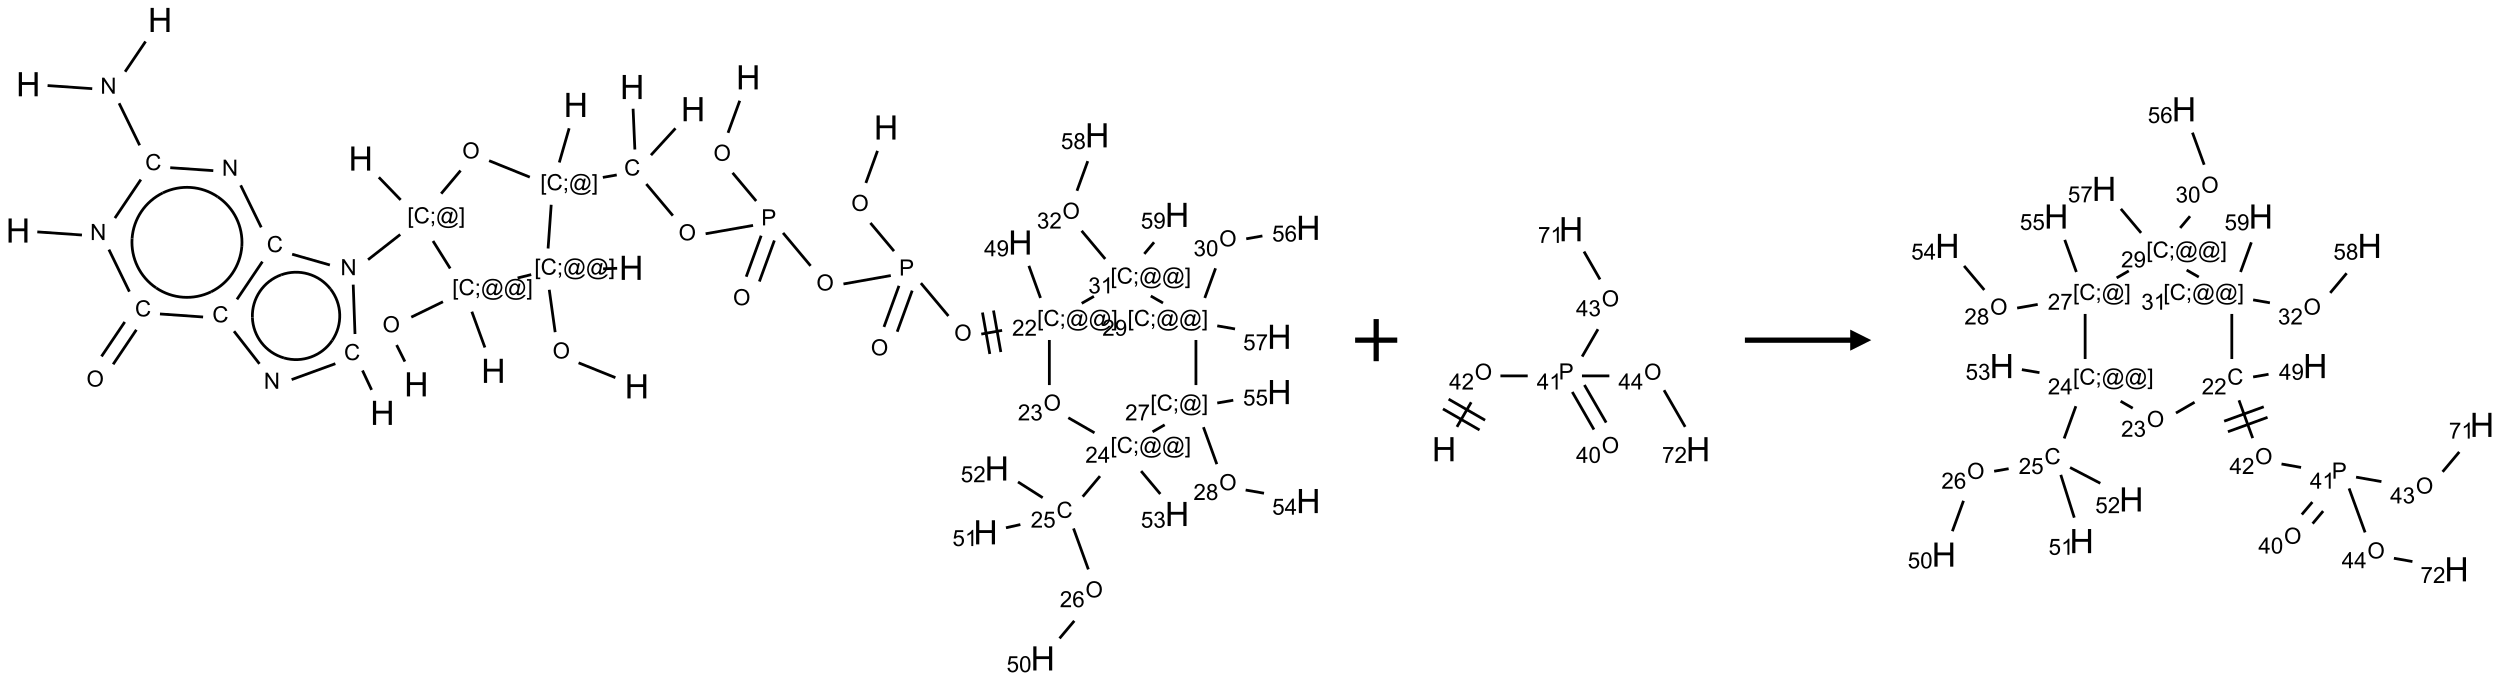 <?xml version="1.0" encoding="UTF-8"?>
<svg xmlns="http://www.w3.org/2000/svg" xmlns:xlink="http://www.w3.org/1999/xlink" width="1187" height="323" viewBox="0 0 1187 323">
<defs>
<g>
<g id="glyph-0-0">
<path d="M 2 0 L 2 -10 L 10 -10 L 10 0 Z M 2.25 -0.25 L 9.75 -0.25 L 9.75 -9.75 L 2.25 -9.75 Z M 2.25 -0.25 "/>
</g>
<g id="glyph-0-1">
<path d="M 1.281 0 L 1.281 -11.453 L 2.797 -11.453 L 2.797 -6.75 L 8.75 -6.75 L 8.75 -11.453 L 10.266 -11.453 L 10.266 0 L 8.75 0 L 8.75 -5.398 L 2.797 -5.398 L 2.797 0 Z M 1.281 0 "/>
</g>
<g id="glyph-1-0">
<path d="M 1.332 0 L 1.332 -6.668 L 6.668 -6.668 L 6.668 0 Z M 1.5 -0.168 L 6.5 -0.168 L 6.5 -6.5 L 1.5 -6.5 Z M 1.5 -0.168 "/>
</g>
<g id="glyph-1-1">
<path d="M 0.516 -3.719 C 0.516 -4.984 0.855 -5.977 1.535 -6.695 C 2.215 -7.414 3.094 -7.77 4.172 -7.77 C 4.875 -7.77 5.512 -7.602 6.078 -7.266 C 6.645 -6.93 7.074 -6.461 7.371 -5.855 C 7.668 -5.254 7.816 -4.57 7.816 -3.809 C 7.816 -3.035 7.66 -2.34 7.348 -1.73 C 7.035 -1.117 6.594 -0.656 6.02 -0.34 C 5.449 -0.027 4.828 0.129 4.168 0.129 C 3.449 0.129 2.805 -0.043 2.238 -0.391 C 1.672 -0.738 1.246 -1.211 0.953 -1.812 C 0.66 -2.414 0.516 -3.047 0.516 -3.719 Z M 1.559 -3.703 C 1.559 -2.781 1.805 -2.059 2.301 -1.527 C 2.793 -1 3.414 -0.734 4.16 -0.734 C 4.922 -0.734 5.547 -1 6.039 -1.535 C 6.531 -2.07 6.777 -2.828 6.777 -3.812 C 6.777 -4.434 6.672 -4.977 6.461 -5.441 C 6.25 -5.902 5.945 -6.262 5.539 -6.52 C 5.133 -6.773 4.68 -6.902 4.176 -6.902 C 3.461 -6.902 2.848 -6.656 2.332 -6.164 C 1.816 -5.672 1.559 -4.852 1.559 -3.703 Z M 1.559 -3.703 "/>
</g>
<g id="glyph-1-2">
<path d="M 0.723 2.121 L 0.723 -7.637 L 2.793 -7.637 L 2.793 -6.859 L 1.66 -6.859 L 1.66 1.344 L 2.793 1.344 L 2.793 2.121 Z M 0.723 2.121 "/>
</g>
<g id="glyph-1-3">
<path d="M 6.27 -2.676 L 7.281 -2.422 C 7.07 -1.594 6.688 -0.961 6.137 -0.523 C 5.586 -0.086 4.914 0.129 4.121 0.129 C 3.297 0.129 2.629 -0.039 2.113 -0.371 C 1.598 -0.707 1.203 -1.191 0.934 -1.828 C 0.664 -2.465 0.531 -3.145 0.531 -3.875 C 0.531 -4.672 0.684 -5.363 0.988 -5.957 C 1.293 -6.547 1.723 -6.996 2.285 -7.305 C 2.844 -7.613 3.461 -7.766 4.137 -7.766 C 4.898 -7.766 5.543 -7.57 6.062 -7.184 C 6.582 -6.793 6.945 -6.246 7.152 -5.543 L 6.156 -5.309 C 5.98 -5.863 5.723 -6.266 5.387 -6.52 C 5.051 -6.773 4.625 -6.902 4.113 -6.902 C 3.527 -6.902 3.039 -6.762 2.645 -6.48 C 2.25 -6.199 1.973 -5.82 1.812 -5.348 C 1.652 -4.871 1.574 -4.383 1.574 -3.879 C 1.574 -3.23 1.668 -2.664 1.855 -2.18 C 2.047 -1.695 2.34 -1.332 2.738 -1.094 C 3.137 -0.855 3.57 -0.734 4.035 -0.734 C 4.602 -0.734 5.082 -0.898 5.473 -1.223 C 5.867 -1.551 6.133 -2.035 6.27 -2.676 Z M 6.27 -2.676 "/>
</g>
<g id="glyph-1-4">
<path d="M 0.949 -4.465 L 0.949 -5.531 L 2.016 -5.531 L 2.016 -4.465 Z M 0.949 0 L 0.949 -1.066 L 2.016 -1.066 L 2.016 0 C 2.016 0.391 1.945 0.711 1.809 0.949 C 1.668 1.191 1.449 1.379 1.145 1.512 L 0.887 1.109 C 1.082 1.023 1.23 0.895 1.324 0.727 C 1.418 0.559 1.469 0.316 1.48 0 Z M 0.949 0 "/>
</g>
<g id="glyph-1-5">
<path d="M 6.047 -0.848 C 5.82 -0.59 5.57 -0.379 5.289 -0.223 C 5.008 -0.062 4.73 0.016 4.449 0.016 C 4.141 0.016 3.84 -0.074 3.547 -0.254 C 3.254 -0.434 3.02 -0.715 2.836 -1.09 C 2.652 -1.465 2.562 -1.875 2.562 -2.324 C 2.562 -2.875 2.703 -3.43 2.988 -3.98 C 3.27 -4.535 3.621 -4.953 4.043 -5.23 C 4.461 -5.508 4.871 -5.645 5.266 -5.645 C 5.566 -5.645 5.855 -5.566 6.129 -5.41 C 6.402 -5.25 6.641 -5.012 6.84 -4.688 L 7.016 -5.496 L 7.949 -5.496 L 7.199 -2 C 7.094 -1.516 7.043 -1.246 7.043 -1.191 C 7.043 -1.098 7.078 -1.02 7.148 -0.949 C 7.219 -0.883 7.305 -0.848 7.406 -0.848 C 7.59 -0.848 7.832 -0.953 8.129 -1.168 C 8.527 -1.445 8.84 -1.816 9.07 -2.285 C 9.301 -2.75 9.418 -3.234 9.418 -3.73 C 9.418 -4.309 9.27 -4.852 8.973 -5.355 C 8.676 -5.859 8.23 -6.262 7.645 -6.562 C 7.055 -6.863 6.406 -7.016 5.691 -7.016 C 4.879 -7.016 4.137 -6.824 3.465 -6.445 C 2.793 -6.066 2.273 -5.52 1.902 -4.809 C 1.535 -4.098 1.348 -3.34 1.348 -2.527 C 1.348 -1.676 1.535 -0.941 1.902 -0.328 C 2.273 0.285 2.809 0.742 3.508 1.035 C 4.207 1.328 4.984 1.473 5.832 1.473 C 6.742 1.473 7.504 1.32 8.121 1.016 C 8.734 0.711 9.195 0.34 9.5 -0.098 L 10.441 -0.098 C 10.266 0.266 9.961 0.637 9.531 1.016 C 9.102 1.395 8.59 1.695 7.996 1.914 C 7.402 2.133 6.688 2.246 5.848 2.246 C 5.078 2.246 4.367 2.145 3.715 1.949 C 3.066 1.75 2.512 1.453 2.051 1.055 C 1.594 0.656 1.25 0.199 1.016 -0.316 C 0.723 -0.973 0.578 -1.684 0.578 -2.441 C 0.578 -3.289 0.75 -4.098 1.098 -4.863 C 1.523 -5.805 2.125 -6.527 2.902 -7.027 C 3.684 -7.527 4.629 -7.777 5.738 -7.777 C 6.602 -7.777 7.375 -7.602 8.059 -7.246 C 8.746 -6.895 9.285 -6.371 9.684 -5.672 C 10.02 -5.07 10.188 -4.418 10.188 -3.715 C 10.188 -2.707 9.832 -1.812 9.125 -1.031 C 8.492 -0.328 7.801 0.02 7.051 0.02 C 6.812 0.02 6.617 -0.016 6.473 -0.09 C 6.324 -0.16 6.215 -0.266 6.145 -0.402 C 6.102 -0.488 6.066 -0.637 6.047 -0.848 Z M 3.527 -2.262 C 3.527 -1.785 3.641 -1.414 3.863 -1.152 C 4.09 -0.887 4.348 -0.754 4.641 -0.754 C 4.836 -0.754 5.039 -0.812 5.254 -0.93 C 5.469 -1.047 5.676 -1.219 5.871 -1.449 C 6.066 -1.676 6.23 -1.969 6.355 -2.32 C 6.48 -2.672 6.543 -3.027 6.543 -3.379 C 6.543 -3.852 6.426 -4.219 6.191 -4.48 C 5.957 -4.738 5.672 -4.871 5.332 -4.871 C 5.109 -4.871 4.902 -4.812 4.707 -4.699 C 4.512 -4.586 4.32 -4.406 4.137 -4.156 C 3.953 -3.906 3.805 -3.602 3.691 -3.246 C 3.582 -2.887 3.527 -2.559 3.527 -2.262 Z M 3.527 -2.262 "/>
</g>
<g id="glyph-1-6">
<path d="M 2.27 2.121 L 0.203 2.121 L 0.203 1.344 L 1.332 1.344 L 1.332 -6.859 L 0.203 -6.859 L 0.203 -7.637 L 2.27 -7.637 Z M 2.27 2.121 "/>
</g>
<g id="glyph-1-7">
<path d="M 0.812 0 L 0.812 -7.637 L 1.848 -7.637 L 5.859 -1.641 L 5.859 -7.637 L 6.828 -7.637 L 6.828 0 L 5.793 0 L 1.781 -6 L 1.781 0 Z M 0.812 0 "/>
</g>
<g id="glyph-1-8">
<path d="M 0.824 0 L 0.824 -7.637 L 3.703 -7.637 C 4.211 -7.637 4.598 -7.609 4.863 -7.562 C 5.238 -7.5 5.555 -7.383 5.809 -7.207 C 6.062 -7.031 6.266 -6.785 6.418 -6.469 C 6.574 -6.152 6.652 -5.805 6.652 -5.426 C 6.652 -4.777 6.445 -4.227 6.031 -3.777 C 5.617 -3.328 4.871 -3.105 3.793 -3.105 L 1.832 -3.105 L 1.832 0 Z M 1.832 -4.004 L 3.809 -4.004 C 4.461 -4.004 4.922 -4.125 5.199 -4.371 C 5.473 -4.613 5.609 -4.953 5.609 -5.395 C 5.609 -5.715 5.527 -5.988 5.367 -6.215 C 5.207 -6.441 4.992 -6.594 4.73 -6.668 C 4.559 -6.711 4.246 -6.734 3.785 -6.734 L 1.832 -6.734 Z M 1.832 -4.004 "/>
</g>
<g id="glyph-1-9">
<path d="M 5.371 -0.902 L 5.371 0 L 0.324 0 C 0.316 -0.227 0.352 -0.441 0.434 -0.652 C 0.562 -0.996 0.766 -1.332 1.051 -1.668 C 1.332 -2 1.742 -2.387 2.277 -2.824 C 3.105 -3.504 3.668 -4.043 3.957 -4.441 C 4.25 -4.84 4.395 -5.215 4.395 -5.566 C 4.395 -5.938 4.262 -6.254 3.996 -6.508 C 3.73 -6.762 3.387 -6.891 2.957 -6.891 C 2.508 -6.891 2.145 -6.754 1.875 -6.484 C 1.605 -6.215 1.469 -5.84 1.465 -5.359 L 0.5 -5.457 C 0.566 -6.176 0.812 -6.727 1.246 -7.102 C 1.676 -7.477 2.254 -7.668 2.98 -7.668 C 3.711 -7.668 4.293 -7.465 4.719 -7.059 C 5.145 -6.652 5.359 -6.148 5.359 -5.547 C 5.359 -5.242 5.297 -4.941 5.172 -4.645 C 5.047 -4.352 4.84 -4.039 4.551 -3.715 C 4.262 -3.387 3.777 -2.938 3.105 -2.371 C 2.543 -1.898 2.18 -1.578 2.02 -1.41 C 1.859 -1.242 1.73 -1.07 1.625 -0.902 Z M 5.371 -0.902 "/>
</g>
<g id="glyph-1-10">
<path d="M 3.449 0 L 3.449 -1.828 L 0.137 -1.828 L 0.137 -2.688 L 3.621 -7.637 L 4.387 -7.637 L 4.387 -2.688 L 5.418 -2.688 L 5.418 -1.828 L 4.387 -1.828 L 4.387 0 Z M 3.449 -2.688 L 3.449 -6.129 L 1.059 -2.688 Z M 3.449 -2.688 "/>
</g>
<g id="glyph-1-11">
<path d="M 0.582 -1.766 L 1.484 -1.848 C 1.562 -1.426 1.707 -1.117 1.922 -0.926 C 2.137 -0.734 2.414 -0.641 2.75 -0.641 C 3.039 -0.641 3.289 -0.707 3.508 -0.84 C 3.727 -0.973 3.902 -1.148 4.043 -1.367 C 4.18 -1.586 4.297 -1.887 4.391 -2.262 C 4.484 -2.637 4.531 -3.016 4.531 -3.406 C 4.531 -3.449 4.531 -3.512 4.527 -3.594 C 4.34 -3.297 4.082 -3.055 3.758 -2.867 C 3.434 -2.68 3.082 -2.59 2.703 -2.59 C 2.07 -2.59 1.535 -2.816 1.098 -3.277 C 0.66 -3.734 0.441 -4.34 0.441 -5.09 C 0.441 -5.863 0.672 -6.484 1.129 -6.957 C 1.586 -7.43 2.156 -7.668 2.844 -7.668 C 3.34 -7.668 3.793 -7.531 4.207 -7.266 C 4.617 -7 4.93 -6.617 5.145 -6.121 C 5.355 -5.629 5.465 -4.91 5.465 -3.973 C 5.465 -2.996 5.359 -2.223 5.145 -1.645 C 4.934 -1.066 4.617 -0.625 4.199 -0.324 C 3.781 -0.02 3.293 0.129 2.73 0.129 C 2.133 0.129 1.645 -0.035 1.266 -0.367 C 0.887 -0.699 0.66 -1.164 0.582 -1.766 Z M 4.422 -5.137 C 4.422 -5.676 4.277 -6.102 3.992 -6.418 C 3.707 -6.734 3.359 -6.891 2.957 -6.891 C 2.543 -6.891 2.18 -6.719 1.871 -6.379 C 1.562 -6.039 1.406 -5.598 1.406 -5.059 C 1.406 -4.57 1.555 -4.176 1.848 -3.871 C 2.141 -3.566 2.5 -3.418 2.934 -3.418 C 3.367 -3.418 3.723 -3.57 4.004 -3.871 C 4.281 -4.176 4.422 -4.598 4.422 -5.137 Z M 4.422 -5.137 "/>
</g>
<g id="glyph-1-12">
<path d="M 0.449 -2.016 L 1.387 -2.141 C 1.492 -1.609 1.676 -1.227 1.934 -0.992 C 2.191 -0.758 2.508 -0.641 2.879 -0.641 C 3.32 -0.641 3.695 -0.793 3.996 -1.098 C 4.301 -1.402 4.453 -1.781 4.453 -2.234 C 4.453 -2.664 4.312 -3.02 4.031 -3.301 C 3.75 -3.578 3.391 -3.719 2.957 -3.719 C 2.781 -3.719 2.562 -3.684 2.297 -3.613 L 2.402 -4.438 C 2.465 -4.43 2.516 -4.426 2.551 -4.426 C 2.949 -4.426 3.312 -4.531 3.629 -4.738 C 3.949 -4.949 4.109 -5.27 4.109 -5.703 C 4.109 -6.047 3.992 -6.332 3.762 -6.559 C 3.527 -6.785 3.227 -6.895 2.859 -6.895 C 2.496 -6.895 2.191 -6.781 1.949 -6.551 C 1.707 -6.324 1.547 -5.98 1.48 -5.52 L 0.543 -5.688 C 0.656 -6.316 0.918 -6.805 1.324 -7.148 C 1.73 -7.492 2.234 -7.668 2.84 -7.668 C 3.254 -7.668 3.641 -7.578 3.988 -7.398 C 4.34 -7.219 4.609 -6.977 4.793 -6.668 C 4.98 -6.359 5.074 -6.031 5.074 -5.684 C 5.074 -5.352 4.984 -5.051 4.809 -4.781 C 4.629 -4.512 4.367 -4.297 4.02 -4.137 C 4.473 -4.031 4.824 -3.816 5.074 -3.488 C 5.324 -3.16 5.449 -2.75 5.449 -2.254 C 5.449 -1.59 5.203 -1.023 4.719 -0.559 C 4.234 -0.098 3.617 0.137 2.875 0.137 C 2.203 0.137 1.648 -0.062 1.207 -0.465 C 0.762 -0.863 0.512 -1.379 0.449 -2.016 Z M 0.449 -2.016 "/>
</g>
<g id="glyph-1-13">
<path d="M 0.441 -2 L 1.426 -2.082 C 1.5 -1.605 1.668 -1.242 1.934 -1.004 C 2.199 -0.762 2.52 -0.641 2.895 -0.641 C 3.348 -0.641 3.73 -0.812 4.043 -1.152 C 4.355 -1.492 4.512 -1.941 4.512 -2.504 C 4.512 -3.039 4.359 -3.461 4.059 -3.77 C 3.758 -4.078 3.367 -4.234 2.879 -4.234 C 2.578 -4.234 2.305 -4.164 2.062 -4.027 C 1.82 -3.891 1.629 -3.715 1.488 -3.496 L 0.609 -3.609 L 1.348 -7.531 L 5.145 -7.531 L 5.145 -6.637 L 2.098 -6.637 L 1.688 -4.582 C 2.145 -4.902 2.625 -5.062 3.129 -5.062 C 3.797 -5.062 4.359 -4.832 4.816 -4.371 C 5.277 -3.91 5.504 -3.312 5.504 -2.59 C 5.504 -1.898 5.305 -1.301 4.902 -0.797 C 4.41 -0.18 3.742 0.129 2.895 0.129 C 2.199 0.129 1.633 -0.062 1.195 -0.453 C 0.758 -0.844 0.504 -1.359 0.441 -2 Z M 0.441 -2 "/>
</g>
<g id="glyph-1-14">
<path d="M 5.309 -5.766 L 4.375 -5.691 C 4.293 -6.059 4.172 -6.328 4.02 -6.496 C 3.766 -6.762 3.453 -6.895 3.082 -6.895 C 2.785 -6.895 2.523 -6.812 2.297 -6.645 C 2 -6.43 1.77 -6.117 1.598 -5.703 C 1.43 -5.289 1.34 -4.703 1.332 -3.938 C 1.559 -4.281 1.836 -4.535 2.16 -4.703 C 2.488 -4.871 2.828 -4.953 3.188 -4.953 C 3.812 -4.953 4.344 -4.723 4.785 -4.262 C 5.223 -3.801 5.441 -3.207 5.441 -2.48 C 5.441 -2 5.34 -1.555 5.133 -1.145 C 4.926 -0.73 4.641 -0.418 4.281 -0.199 C 3.922 0.02 3.512 0.129 3.051 0.129 C 2.27 0.129 1.633 -0.156 1.141 -0.73 C 0.648 -1.305 0.402 -2.254 0.402 -3.574 C 0.402 -5.051 0.672 -6.121 1.219 -6.793 C 1.695 -7.375 2.336 -7.668 3.141 -7.668 C 3.742 -7.668 4.234 -7.5 4.617 -7.16 C 5 -6.824 5.23 -6.359 5.309 -5.766 Z M 1.48 -2.473 C 1.48 -2.152 1.547 -1.844 1.684 -1.547 C 1.82 -1.25 2.016 -1.027 2.262 -0.871 C 2.508 -0.719 2.766 -0.641 3.035 -0.641 C 3.434 -0.641 3.773 -0.801 4.059 -1.121 C 4.344 -1.441 4.484 -1.875 4.484 -2.422 C 4.484 -2.949 4.344 -3.367 4.062 -3.668 C 3.781 -3.973 3.426 -4.125 3 -4.125 C 2.578 -4.125 2.219 -3.973 1.922 -3.668 C 1.625 -3.363 1.48 -2.969 1.48 -2.473 Z M 1.48 -2.473 "/>
</g>
<g id="glyph-1-15">
<path d="M 0.441 -3.766 C 0.441 -4.668 0.535 -5.395 0.723 -5.945 C 0.906 -6.496 1.184 -6.922 1.551 -7.219 C 1.918 -7.516 2.375 -7.668 2.934 -7.668 C 3.344 -7.668 3.703 -7.586 4.012 -7.418 C 4.32 -7.254 4.574 -7.016 4.777 -6.707 C 4.977 -6.395 5.137 -6.016 5.25 -5.57 C 5.363 -5.125 5.422 -4.523 5.422 -3.766 C 5.422 -2.871 5.328 -2.148 5.145 -1.598 C 4.961 -1.047 4.688 -0.621 4.32 -0.32 C 3.953 -0.02 3.492 0.129 2.934 0.129 C 2.195 0.129 1.617 -0.133 1.199 -0.66 C 0.695 -1.297 0.441 -2.332 0.441 -3.766 Z M 1.406 -3.766 C 1.406 -2.512 1.555 -1.68 1.848 -1.262 C 2.141 -0.848 2.5 -0.641 2.934 -0.641 C 3.363 -0.641 3.727 -0.848 4.02 -1.266 C 4.312 -1.684 4.457 -2.516 4.457 -3.766 C 4.457 -5.023 4.312 -5.859 4.02 -6.27 C 3.727 -6.684 3.359 -6.891 2.922 -6.891 C 2.492 -6.891 2.148 -6.707 1.891 -6.344 C 1.566 -5.879 1.406 -5.02 1.406 -3.766 Z M 1.406 -3.766 "/>
</g>
<g id="glyph-1-16">
<path d="M 3.973 0 L 3.035 0 L 3.035 -5.973 C 2.809 -5.758 2.516 -5.543 2.148 -5.328 C 1.781 -5.113 1.453 -4.953 1.16 -4.844 L 1.16 -5.75 C 1.684 -5.996 2.145 -6.297 2.535 -6.645 C 2.93 -6.996 3.207 -7.336 3.371 -7.668 L 3.973 -7.668 Z M 3.973 0 "/>
</g>
<g id="glyph-1-17">
<path d="M 0.504 -6.637 L 0.504 -7.535 L 5.449 -7.535 L 5.449 -6.809 C 4.961 -6.289 4.48 -5.602 4.004 -4.746 C 3.527 -3.887 3.156 -3.004 2.895 -2.098 C 2.707 -1.461 2.59 -0.762 2.535 0 L 1.574 0 C 1.582 -0.602 1.703 -1.328 1.926 -2.176 C 2.152 -3.027 2.477 -3.848 2.898 -4.637 C 3.32 -5.426 3.77 -6.094 4.246 -6.637 Z M 0.504 -6.637 "/>
</g>
<g id="glyph-1-18">
<path d="M 1.887 -4.141 C 1.496 -4.281 1.207 -4.484 1.02 -4.75 C 0.832 -5.016 0.738 -5.328 0.738 -5.699 C 0.738 -6.254 0.938 -6.719 1.34 -7.098 C 1.738 -7.477 2.27 -7.668 2.934 -7.668 C 3.598 -7.668 4.137 -7.473 4.543 -7.086 C 4.949 -6.699 5.152 -6.227 5.152 -5.672 C 5.152 -5.316 5.059 -5.008 4.871 -4.746 C 4.688 -4.484 4.406 -4.281 4.027 -4.141 C 4.496 -3.988 4.852 -3.742 5.098 -3.402 C 5.34 -3.062 5.465 -2.656 5.465 -2.184 C 5.465 -1.531 5.234 -0.98 4.77 -0.535 C 4.309 -0.09 3.703 0.129 2.949 0.129 C 2.195 0.129 1.586 -0.094 1.125 -0.539 C 0.664 -0.984 0.434 -1.543 0.434 -2.207 C 0.434 -2.703 0.559 -3.121 0.809 -3.457 C 1.062 -3.793 1.422 -4.02 1.887 -4.141 Z M 1.699 -5.73 C 1.699 -5.367 1.812 -5.074 2.047 -4.844 C 2.281 -4.613 2.582 -4.5 2.953 -4.5 C 3.312 -4.5 3.609 -4.613 3.84 -4.84 C 4.07 -5.066 4.188 -5.348 4.188 -5.676 C 4.188 -6.02 4.07 -6.309 3.832 -6.543 C 3.594 -6.777 3.297 -6.895 2.941 -6.895 C 2.586 -6.895 2.289 -6.781 2.051 -6.551 C 1.816 -6.324 1.699 -6.047 1.699 -5.73 Z M 1.395 -2.203 C 1.395 -1.938 1.461 -1.676 1.586 -1.426 C 1.711 -1.176 1.902 -0.984 2.152 -0.848 C 2.402 -0.711 2.672 -0.641 2.957 -0.641 C 3.406 -0.641 3.777 -0.785 4.066 -1.074 C 4.359 -1.363 4.504 -1.727 4.504 -2.172 C 4.504 -2.625 4.355 -2.996 4.055 -3.293 C 3.754 -3.586 3.379 -3.734 2.926 -3.734 C 2.484 -3.734 2.121 -3.59 1.832 -3.297 C 1.543 -3.004 1.395 -2.641 1.395 -2.203 Z M 1.395 -2.203 "/>
</g>
</g>
</defs>
<path fill="none" stroke-width="0.033" stroke-linecap="butt" stroke-linejoin="miter" stroke="rgb(0%, 0%, 0%)" stroke-opacity="1" stroke-miterlimit="10" d="M 7.091 4.246 L 6.654 4.07 " transform="matrix(40, 0, 0, 40, 8.551, 9.467)"/>
<path fill="none" stroke-width="0.033" stroke-linecap="butt" stroke-linejoin="miter" stroke="rgb(0%, 0%, 0%)" stroke-opacity="1" stroke-miterlimit="10" d="M 6.376 3.706 L 6.306 3.203 " transform="matrix(40, 0, 0, 40, 8.551, 9.467)"/>
<path fill="none" stroke-width="0.033" stroke-linecap="butt" stroke-linejoin="miter" stroke="rgb(0%, 0%, 0%)" stroke-opacity="1" stroke-miterlimit="10" d="M 6.945 2.954 L 7.112 2.948 " transform="matrix(40, 0, 0, 40, 8.551, 9.467)"/>
<path fill="none" stroke-width="0.033" stroke-linecap="butt" stroke-linejoin="miter" stroke="rgb(0%, 0%, 0%)" stroke-opacity="1" stroke-miterlimit="10" d="M 6.092 3.023 L 5.93 3.063 " transform="matrix(40, 0, 0, 40, 8.551, 9.467)"/>
<path fill="none" stroke-width="0.033" stroke-linecap="butt" stroke-linejoin="miter" stroke="rgb(0%, 0%, 0%)" stroke-opacity="1" stroke-miterlimit="10" d="M 5.387 3.463 L 5.542 3.888 " transform="matrix(40, 0, 0, 40, 8.551, 9.467)"/>
<path fill="none" stroke-width="0.033" stroke-linecap="butt" stroke-linejoin="miter" stroke="rgb(0%, 0%, 0%)" stroke-opacity="1" stroke-miterlimit="10" d="M 5.044 3.345 L 4.668 3.528 " transform="matrix(40, 0, 0, 40, 8.551, 9.467)"/>
<path fill="none" stroke-width="0.033" stroke-linecap="butt" stroke-linejoin="miter" stroke="rgb(0%, 0%, 0%)" stroke-opacity="1" stroke-miterlimit="10" d="M 4.494 3.859 L 4.592 4.055 " transform="matrix(40, 0, 0, 40, 8.551, 9.467)"/>
<path fill="none" stroke-width="0.033" stroke-linecap="butt" stroke-linejoin="miter" stroke="rgb(0%, 0%, 0%)" stroke-opacity="1" stroke-miterlimit="10" d="M 5.13 2.95 L 4.926 2.624 " transform="matrix(40, 0, 0, 40, 8.551, 9.467)"/>
<path fill="none" stroke-width="0.033" stroke-linecap="butt" stroke-linejoin="miter" stroke="rgb(0%, 0%, 0%)" stroke-opacity="1" stroke-miterlimit="10" d="M 4.542 2.136 L 4.283 1.868 " transform="matrix(40, 0, 0, 40, 8.551, 9.467)"/>
<path fill="none" stroke-width="0.033" stroke-linecap="butt" stroke-linejoin="miter" stroke="rgb(0%, 0%, 0%)" stroke-opacity="1" stroke-miterlimit="10" d="M 4.537 2.547 L 4.155 2.846 " transform="matrix(40, 0, 0, 40, 8.551, 9.467)"/>
<path fill="none" stroke-width="0.033" stroke-linecap="butt" stroke-linejoin="miter" stroke="rgb(0%, 0%, 0%)" stroke-opacity="1" stroke-miterlimit="10" d="M 3.979 3.142 L 4 3.728 " transform="matrix(40, 0, 0, 40, 8.551, 9.467)"/>
<path fill="none" stroke-width="0.033" stroke-linecap="butt" stroke-linejoin="miter" stroke="rgb(0%, 0%, 0%)" stroke-opacity="1" stroke-miterlimit="10" d="M 4.089 4.161 L 4.197 4.391 " transform="matrix(40, 0, 0, 40, 8.551, 9.467)"/>
<path fill="none" stroke-width="0.033" stroke-linecap="butt" stroke-linejoin="miter" stroke="rgb(0%, 0%, 0%)" stroke-opacity="1" stroke-miterlimit="10" d="M 3.767 4.08 L 3.248 4.269 " transform="matrix(40, 0, 0, 40, 8.551, 9.467)"/>
<path fill="none" stroke-width="0.033" stroke-linecap="butt" stroke-linejoin="miter" stroke="rgb(0%, 0%, 0%)" stroke-opacity="1" stroke-miterlimit="10" d="M 2.866 4.082 L 2.564 3.695 " transform="matrix(40, 0, 0, 40, 8.551, 9.467)"/>
<path fill="none" stroke-width="0.033" stroke-linecap="butt" stroke-linejoin="miter" stroke="rgb(0%, 0%, 0%)" stroke-opacity="1" stroke-miterlimit="10" d="M 2.197 3.526 L 1.685 3.49 " transform="matrix(40, 0, 0, 40, 8.551, 9.467)"/>
<path fill="none" stroke-width="0.033" stroke-linecap="butt" stroke-linejoin="miter" stroke="rgb(0%, 0%, 0%)" stroke-opacity="1" stroke-miterlimit="10" d="M 1.267 3.585 L 0.991 3.994 " transform="matrix(40, 0, 0, 40, 8.551, 9.467)"/>
<path fill="none" stroke-width="0.033" stroke-linecap="butt" stroke-linejoin="miter" stroke="rgb(0%, 0%, 0%)" stroke-opacity="1" stroke-miterlimit="10" d="M 1.405 3.678 L 1.129 4.088 " transform="matrix(40, 0, 0, 40, 8.551, 9.467)"/>
<path fill="none" stroke-width="0.033" stroke-linecap="butt" stroke-linejoin="miter" stroke="rgb(0%, 0%, 0%)" stroke-opacity="1" stroke-miterlimit="10" d="M 1.322 3.225 L 1.079 2.726 " transform="matrix(40, 0, 0, 40, 8.551, 9.467)"/>
<path fill="none" stroke-width="0.033" stroke-linecap="butt" stroke-linejoin="miter" stroke="rgb(0%, 0%, 0%)" stroke-opacity="1" stroke-miterlimit="10" d="M 0.759 2.553 L 0.229 2.516 " transform="matrix(40, 0, 0, 40, 8.551, 9.467)"/>
<path fill="none" stroke-width="0.033" stroke-linecap="butt" stroke-linejoin="miter" stroke="rgb(0%, 0%, 0%)" stroke-opacity="1" stroke-miterlimit="10" d="M 1.15 2.352 L 1.458 1.895 " transform="matrix(40, 0, 0, 40, 8.551, 9.467)"/>
<path fill="none" stroke-width="0.033" stroke-linecap="butt" stroke-linejoin="miter" stroke="rgb(0%, 0%, 0%)" stroke-opacity="1" stroke-miterlimit="10" d="M 1.444 1.488 L 1.2 0.989 " transform="matrix(40, 0, 0, 40, 8.551, 9.467)"/>
<path fill="none" stroke-width="0.033" stroke-linecap="butt" stroke-linejoin="miter" stroke="rgb(0%, 0%, 0%)" stroke-opacity="1" stroke-miterlimit="10" d="M 1.271 0.615 L 1.514 0.256 " transform="matrix(40, 0, 0, 40, 8.551, 9.467)"/>
<path fill="none" stroke-width="0.033" stroke-linecap="butt" stroke-linejoin="miter" stroke="rgb(0%, 0%, 0%)" stroke-opacity="1" stroke-miterlimit="10" d="M 0.881 0.816 L 0.351 0.779 " transform="matrix(40, 0, 0, 40, 8.551, 9.467)"/>
<path fill="none" stroke-width="0.033" stroke-linecap="butt" stroke-linejoin="miter" stroke="rgb(0%, 0%, 0%)" stroke-opacity="1" stroke-miterlimit="10" d="M 1.807 1.754 L 2.318 1.789 " transform="matrix(40, 0, 0, 40, 8.551, 9.467)"/>
<path fill="none" stroke-width="0.033" stroke-linecap="butt" stroke-linejoin="miter" stroke="rgb(0%, 0%, 0%)" stroke-opacity="1" stroke-miterlimit="10" d="M 2.643 1.963 L 2.887 2.462 " transform="matrix(40, 0, 0, 40, 8.551, 9.467)"/>
<path fill="none" stroke-width="0.033" stroke-linecap="butt" stroke-linejoin="miter" stroke="rgb(0%, 0%, 0%)" stroke-opacity="1" stroke-miterlimit="10" d="M 2.901 2.869 L 2.599 3.317 " transform="matrix(40, 0, 0, 40, 8.551, 9.467)"/>
<path fill="none" stroke-width="0.033" stroke-linecap="butt" stroke-linejoin="miter" stroke="rgb(0%, 0%, 0%)" stroke-opacity="1" stroke-miterlimit="10" d="M 3.254 2.781 L 3.702 2.909 " transform="matrix(40, 0, 0, 40, 8.551, 9.467)"/>
<path fill="none" stroke-width="0.033" stroke-linecap="butt" stroke-linejoin="miter" stroke="rgb(0%, 0%, 0%)" stroke-opacity="1" stroke-miterlimit="10" d="M 5.023 2.062 L 5.253 1.788 " transform="matrix(40, 0, 0, 40, 8.551, 9.467)"/>
<path fill="none" stroke-width="0.033" stroke-linecap="butt" stroke-linejoin="miter" stroke="rgb(0%, 0%, 0%)" stroke-opacity="1" stroke-miterlimit="10" d="M 5.592 1.671 L 6.075 1.866 " transform="matrix(40, 0, 0, 40, 8.551, 9.467)"/>
<path fill="none" stroke-width="0.033" stroke-linecap="butt" stroke-linejoin="miter" stroke="rgb(0%, 0%, 0%)" stroke-opacity="1" stroke-miterlimit="10" d="M 6.329 2.194 L 6.292 2.713 " transform="matrix(40, 0, 0, 40, 8.551, 9.467)"/>
<path fill="none" stroke-width="0.033" stroke-linecap="butt" stroke-linejoin="miter" stroke="rgb(0%, 0%, 0%)" stroke-opacity="1" stroke-miterlimit="10" d="M 6.425 1.692 L 6.542 1.286 " transform="matrix(40, 0, 0, 40, 8.551, 9.467)"/>
<path fill="none" stroke-width="0.033" stroke-linecap="butt" stroke-linejoin="miter" stroke="rgb(0%, 0%, 0%)" stroke-opacity="1" stroke-miterlimit="10" d="M 6.942 1.869 L 7.107 1.84 " transform="matrix(40, 0, 0, 40, 8.551, 9.467)"/>
<path fill="none" stroke-width="0.033" stroke-linecap="butt" stroke-linejoin="miter" stroke="rgb(0%, 0%, 0%)" stroke-opacity="1" stroke-miterlimit="10" d="M 7.322 1.538 L 7.301 1.054 " transform="matrix(40, 0, 0, 40, 8.551, 9.467)"/>
<path fill="none" stroke-width="0.033" stroke-linecap="butt" stroke-linejoin="miter" stroke="rgb(0%, 0%, 0%)" stroke-opacity="1" stroke-miterlimit="10" d="M 7.513 1.605 L 7.804 1.287 " transform="matrix(40, 0, 0, 40, 8.551, 9.467)"/>
<path fill="none" stroke-width="0.033" stroke-linecap="butt" stroke-linejoin="miter" stroke="rgb(0%, 0%, 0%)" stroke-opacity="1" stroke-miterlimit="10" d="M 7.458 1.948 L 7.773 2.323 " transform="matrix(40, 0, 0, 40, 8.551, 9.467)"/>
<path fill="none" stroke-width="0.033" stroke-linecap="butt" stroke-linejoin="miter" stroke="rgb(0%, 0%, 0%)" stroke-opacity="1" stroke-miterlimit="10" d="M 8.162 2.538 L 8.725 2.439 " transform="matrix(40, 0, 0, 40, 8.551, 9.467)"/>
<path fill="none" stroke-width="0.033" stroke-linecap="butt" stroke-linejoin="miter" stroke="rgb(0%, 0%, 0%)" stroke-opacity="1" stroke-miterlimit="10" d="M 8.821 2.561 L 8.644 3.048 " transform="matrix(40, 0, 0, 40, 8.551, 9.467)"/>
<path fill="none" stroke-width="0.033" stroke-linecap="butt" stroke-linejoin="miter" stroke="rgb(0%, 0%, 0%)" stroke-opacity="1" stroke-miterlimit="10" d="M 8.978 2.618 L 8.8 3.105 " transform="matrix(40, 0, 0, 40, 8.551, 9.467)"/>
<path fill="none" stroke-width="0.033" stroke-linecap="butt" stroke-linejoin="miter" stroke="rgb(0%, 0%, 0%)" stroke-opacity="1" stroke-miterlimit="10" d="M 8.762 2.149 L 8.482 1.815 " transform="matrix(40, 0, 0, 40, 8.551, 9.467)"/>
<path fill="none" stroke-width="0.033" stroke-linecap="butt" stroke-linejoin="miter" stroke="rgb(0%, 0%, 0%)" stroke-opacity="1" stroke-miterlimit="10" d="M 8.428 1.34 L 8.567 0.959 " transform="matrix(40, 0, 0, 40, 8.551, 9.467)"/>
<path fill="none" stroke-width="0.033" stroke-linecap="butt" stroke-linejoin="miter" stroke="rgb(0%, 0%, 0%)" stroke-opacity="1" stroke-miterlimit="10" d="M 9.081 2.528 L 9.408 2.919 " transform="matrix(40, 0, 0, 40, 8.551, 9.467)"/>
<path fill="none" stroke-width="0.033" stroke-linecap="butt" stroke-linejoin="miter" stroke="rgb(0%, 0%, 0%)" stroke-opacity="1" stroke-miterlimit="10" d="M 9.798 3.134 L 10.36 3.034 " transform="matrix(40, 0, 0, 40, 8.551, 9.467)"/>
<path fill="none" stroke-width="0.033" stroke-linecap="butt" stroke-linejoin="miter" stroke="rgb(0%, 0%, 0%)" stroke-opacity="1" stroke-miterlimit="10" d="M 10.457 3.156 L 10.279 3.644 " transform="matrix(40, 0, 0, 40, 8.551, 9.467)"/>
<path fill="none" stroke-width="0.033" stroke-linecap="butt" stroke-linejoin="miter" stroke="rgb(0%, 0%, 0%)" stroke-opacity="1" stroke-miterlimit="10" d="M 10.614 3.213 L 10.436 3.701 " transform="matrix(40, 0, 0, 40, 8.551, 9.467)"/>
<path fill="none" stroke-width="0.033" stroke-linecap="butt" stroke-linejoin="miter" stroke="rgb(0%, 0%, 0%)" stroke-opacity="1" stroke-miterlimit="10" d="M 10.398 2.744 L 10.118 2.41 " transform="matrix(40, 0, 0, 40, 8.551, 9.467)"/>
<path fill="none" stroke-width="0.033" stroke-linecap="butt" stroke-linejoin="miter" stroke="rgb(0%, 0%, 0%)" stroke-opacity="1" stroke-miterlimit="10" d="M 10.064 1.935 L 10.202 1.554 " transform="matrix(40, 0, 0, 40, 8.551, 9.467)"/>
<path fill="none" stroke-width="0.033" stroke-linecap="butt" stroke-linejoin="miter" stroke="rgb(0%, 0%, 0%)" stroke-opacity="1" stroke-miterlimit="10" d="M 10.717 3.124 L 11.044 3.514 " transform="matrix(40, 0, 0, 40, 8.551, 9.467)"/>
<path fill="none" stroke-width="0.033" stroke-linecap="butt" stroke-linejoin="miter" stroke="rgb(0%, 0%, 0%)" stroke-opacity="1" stroke-miterlimit="10" d="M 11.434 3.729 L 11.681 3.685 " transform="matrix(40, 0, 0, 40, 8.551, 9.467)"/>
<path fill="none" stroke-width="0.033" stroke-linecap="butt" stroke-linejoin="miter" stroke="rgb(0%, 0%, 0%)" stroke-opacity="1" stroke-miterlimit="10" d="M 11.666 3.942 L 11.579 3.449 " transform="matrix(40, 0, 0, 40, 8.551, 9.467)"/>
<path fill="none" stroke-width="0.033" stroke-linecap="butt" stroke-linejoin="miter" stroke="rgb(0%, 0%, 0%)" stroke-opacity="1" stroke-miterlimit="10" d="M 11.535 3.965 L 11.448 3.473 " transform="matrix(40, 0, 0, 40, 8.551, 9.467)"/>
<path fill="none" stroke-width="0.033" stroke-linecap="butt" stroke-linejoin="miter" stroke="rgb(0%, 0%, 0%)" stroke-opacity="1" stroke-miterlimit="10" d="M 12.137 3.3 L 11.999 2.919 " transform="matrix(40, 0, 0, 40, 8.551, 9.467)"/>
<path fill="none" stroke-width="0.033" stroke-linecap="butt" stroke-linejoin="miter" stroke="rgb(0%, 0%, 0%)" stroke-opacity="1" stroke-miterlimit="10" d="M 12.242 3.799 L 12.242 4.334 " transform="matrix(40, 0, 0, 40, 8.551, 9.467)"/>
<path fill="none" stroke-width="0.033" stroke-linecap="butt" stroke-linejoin="miter" stroke="rgb(0%, 0%, 0%)" stroke-opacity="1" stroke-miterlimit="10" d="M 12.467 4.722 L 12.778 4.901 " transform="matrix(40, 0, 0, 40, 8.551, 9.467)"/>
<path fill="none" stroke-width="0.033" stroke-linecap="butt" stroke-linejoin="miter" stroke="rgb(0%, 0%, 0%)" stroke-opacity="1" stroke-miterlimit="10" d="M 12.843 5.415 L 12.638 5.659 " transform="matrix(40, 0, 0, 40, 8.551, 9.467)"/>
<path fill="none" stroke-width="0.033" stroke-linecap="butt" stroke-linejoin="miter" stroke="rgb(0%, 0%, 0%)" stroke-opacity="1" stroke-miterlimit="10" d="M 12.529 6.036 L 12.705 6.522 " transform="matrix(40, 0, 0, 40, 8.551, 9.467)"/>
<path fill="none" stroke-width="0.033" stroke-linecap="butt" stroke-linejoin="miter" stroke="rgb(0%, 0%, 0%)" stroke-opacity="1" stroke-miterlimit="10" d="M 12.538 7.133 L 12.363 7.341 " transform="matrix(40, 0, 0, 40, 8.551, 9.467)"/>
<path fill="none" stroke-width="0.033" stroke-linecap="butt" stroke-linejoin="miter" stroke="rgb(0%, 0%, 0%)" stroke-opacity="1" stroke-miterlimit="10" d="M 11.898 5.99 L 11.727 6.028 " transform="matrix(40, 0, 0, 40, 8.551, 9.467)"/>
<path fill="none" stroke-width="0.033" stroke-linecap="butt" stroke-linejoin="miter" stroke="rgb(0%, 0%, 0%)" stroke-opacity="1" stroke-miterlimit="10" d="M 12.163 5.671 L 11.87 5.484 " transform="matrix(40, 0, 0, 40, 8.551, 9.467)"/>
<path fill="none" stroke-width="0.033" stroke-linecap="butt" stroke-linejoin="miter" stroke="rgb(0%, 0%, 0%)" stroke-opacity="1" stroke-miterlimit="10" d="M 13.331 5.355 L 13.559 5.627 " transform="matrix(40, 0, 0, 40, 8.551, 9.467)"/>
<path fill="none" stroke-width="0.033" stroke-linecap="butt" stroke-linejoin="miter" stroke="rgb(0%, 0%, 0%)" stroke-opacity="1" stroke-miterlimit="10" d="M 13.467 4.889 L 13.611 4.806 " transform="matrix(40, 0, 0, 40, 8.551, 9.467)"/>
<path fill="none" stroke-width="0.033" stroke-linecap="butt" stroke-linejoin="miter" stroke="rgb(0%, 0%, 0%)" stroke-opacity="1" stroke-miterlimit="10" d="M 14.071 4.834 L 14.23 5.273 " transform="matrix(40, 0, 0, 40, 8.551, 9.467)"/>
<path fill="none" stroke-width="0.033" stroke-linecap="butt" stroke-linejoin="miter" stroke="rgb(0%, 0%, 0%)" stroke-opacity="1" stroke-miterlimit="10" d="M 14.572 5.58 L 14.79 5.618 " transform="matrix(40, 0, 0, 40, 8.551, 9.467)"/>
<path fill="none" stroke-width="0.033" stroke-linecap="butt" stroke-linejoin="miter" stroke="rgb(0%, 0%, 0%)" stroke-opacity="1" stroke-miterlimit="10" d="M 14.235 4.547 L 14.425 4.514 " transform="matrix(40, 0, 0, 40, 8.551, 9.467)"/>
<path fill="none" stroke-width="0.033" stroke-linecap="butt" stroke-linejoin="miter" stroke="rgb(0%, 0%, 0%)" stroke-opacity="1" stroke-miterlimit="10" d="M 13.982 4.334 L 13.982 3.799 " transform="matrix(40, 0, 0, 40, 8.551, 9.467)"/>
<path fill="none" stroke-width="0.033" stroke-linecap="butt" stroke-linejoin="miter" stroke="rgb(0%, 0%, 0%)" stroke-opacity="1" stroke-miterlimit="10" d="M 14.087 3.3 L 14.215 2.948 " transform="matrix(40, 0, 0, 40, 8.551, 9.467)"/>
<path fill="none" stroke-width="0.033" stroke-linecap="butt" stroke-linejoin="miter" stroke="rgb(0%, 0%, 0%)" stroke-opacity="1" stroke-miterlimit="10" d="M 14.579 2.598 L 14.771 2.564 " transform="matrix(40, 0, 0, 40, 8.551, 9.467)"/>
<path fill="none" stroke-width="0.033" stroke-linecap="butt" stroke-linejoin="miter" stroke="rgb(0%, 0%, 0%)" stroke-opacity="1" stroke-miterlimit="10" d="M 14.235 3.631 L 14.446 3.668 " transform="matrix(40, 0, 0, 40, 8.551, 9.467)"/>
<path fill="none" stroke-width="0.033" stroke-linecap="butt" stroke-linejoin="miter" stroke="rgb(0%, 0%, 0%)" stroke-opacity="1" stroke-miterlimit="10" d="M 13.591 3.36 L 13.446 3.277 " transform="matrix(40, 0, 0, 40, 8.551, 9.467)"/>
<path fill="none" stroke-width="0.033" stroke-linecap="butt" stroke-linejoin="miter" stroke="rgb(0%, 0%, 0%)" stroke-opacity="1" stroke-miterlimit="10" d="M 12.771 3.281 L 12.626 3.364 " transform="matrix(40, 0, 0, 40, 8.551, 9.467)"/>
<path fill="none" stroke-width="0.033" stroke-linecap="butt" stroke-linejoin="miter" stroke="rgb(0%, 0%, 0%)" stroke-opacity="1" stroke-miterlimit="10" d="M 12.905 2.837 L 12.625 2.503 " transform="matrix(40, 0, 0, 40, 8.551, 9.467)"/>
<path fill="none" stroke-width="0.033" stroke-linecap="butt" stroke-linejoin="miter" stroke="rgb(0%, 0%, 0%)" stroke-opacity="1" stroke-miterlimit="10" d="M 12.57 2.028 L 12.698 1.676 " transform="matrix(40, 0, 0, 40, 8.551, 9.467)"/>
<path fill="none" stroke-width="0.033" stroke-linecap="butt" stroke-linejoin="miter" stroke="rgb(0%, 0%, 0%)" stroke-opacity="1" stroke-miterlimit="10" d="M 13.369 2.777 L 13.485 2.639 " transform="matrix(40, 0, 0, 40, 8.551, 9.467)"/>
<path fill="none" stroke-width="0.033" stroke-linecap="butt" stroke-linejoin="miter" stroke="rgb(0%, 0%, 0%)" stroke-opacity="1" stroke-miterlimit="10" d="M 3.709 3.194 C 3.848 3.371 3.856 3.617 3.73 3.804 " transform="matrix(40, 0, 0, 40, 8.551, 9.467)"/>
<path fill="none" stroke-width="0.033" stroke-linecap="butt" stroke-linejoin="miter" stroke="rgb(0%, 0%, 0%)" stroke-opacity="1" stroke-miterlimit="10" d="M 3.123 3.026 C 3.334 2.949 3.571 3.017 3.709 3.194 " transform="matrix(40, 0, 0, 40, 8.551, 9.467)"/>
<path fill="none" stroke-width="0.033" stroke-linecap="butt" stroke-linejoin="miter" stroke="rgb(0%, 0%, 0%)" stroke-opacity="1" stroke-miterlimit="10" d="M 2.782 3.532 C 2.774 3.307 2.912 3.103 3.123 3.026 " transform="matrix(40, 0, 0, 40, 8.551, 9.467)"/>
<path fill="none" stroke-width="0.033" stroke-linecap="butt" stroke-linejoin="miter" stroke="rgb(0%, 0%, 0%)" stroke-opacity="1" stroke-miterlimit="10" d="M 3.157 4.012 C 2.941 3.95 2.79 3.756 2.782 3.532 " transform="matrix(40, 0, 0, 40, 8.551, 9.467)"/>
<path fill="none" stroke-width="0.033" stroke-linecap="butt" stroke-linejoin="miter" stroke="rgb(0%, 0%, 0%)" stroke-opacity="1" stroke-miterlimit="10" d="M 3.73 3.804 C 3.605 3.99 3.373 4.074 3.157 4.012 " transform="matrix(40, 0, 0, 40, 8.551, 9.467)"/>
<path fill="none" stroke-width="0.033" stroke-linecap="butt" stroke-linejoin="miter" stroke="rgb(0%, 0%, 0%)" stroke-opacity="1" stroke-miterlimit="10" d="M 2.292 3.227 C 2.082 3.329 1.834 3.312 1.64 3.181 " transform="matrix(40, 0, 0, 40, 8.551, 9.467)"/>
<path fill="none" stroke-width="0.033" stroke-linecap="butt" stroke-linejoin="miter" stroke="rgb(0%, 0%, 0%)" stroke-opacity="1" stroke-miterlimit="10" d="M 2.657 2.685 C 2.64 2.918 2.501 3.124 2.292 3.227 " transform="matrix(40, 0, 0, 40, 8.551, 9.467)"/>
<path fill="none" stroke-width="0.033" stroke-linecap="butt" stroke-linejoin="miter" stroke="rgb(0%, 0%, 0%)" stroke-opacity="1" stroke-miterlimit="10" d="M 2.37 2.099 C 2.564 2.229 2.673 2.453 2.657 2.685 " transform="matrix(40, 0, 0, 40, 8.551, 9.467)"/>
<path fill="none" stroke-width="0.033" stroke-linecap="butt" stroke-linejoin="miter" stroke="rgb(0%, 0%, 0%)" stroke-opacity="1" stroke-miterlimit="10" d="M 1.719 2.053 C 1.929 1.951 2.177 1.968 2.37 2.099 " transform="matrix(40, 0, 0, 40, 8.551, 9.467)"/>
<path fill="none" stroke-width="0.033" stroke-linecap="butt" stroke-linejoin="miter" stroke="rgb(0%, 0%, 0%)" stroke-opacity="1" stroke-miterlimit="10" d="M 1.354 2.594 C 1.37 2.362 1.509 2.156 1.719 2.053 " transform="matrix(40, 0, 0, 40, 8.551, 9.467)"/>
<path fill="none" stroke-width="0.033" stroke-linecap="butt" stroke-linejoin="miter" stroke="rgb(0%, 0%, 0%)" stroke-opacity="1" stroke-miterlimit="10" d="M 1.64 3.181 C 1.447 3.051 1.338 2.827 1.354 2.594 " transform="matrix(40, 0, 0, 40, 8.551, 9.467)"/>
<g fill="rgb(0%, 0%, 0%)" fill-opacity="1">
<use xlink:href="#glyph-0-1" x="296.609" y="189.172"/>
</g>
<g fill="rgb(0%, 0%, 0%)" fill-opacity="1">
<use xlink:href="#glyph-1-1" x="262.352" y="170.23"/>
</g>
<g fill="rgb(0%, 0%, 0%)" fill-opacity="1">
<use xlink:href="#glyph-1-2" x="253.723" y="130.422"/>
<use xlink:href="#glyph-1-3" x="256.686" y="130.422"/>
<use xlink:href="#glyph-1-4" x="264.389" y="130.422"/>
<use xlink:href="#glyph-1-5" x="267.353" y="130.422"/>
<use xlink:href="#glyph-1-5" x="278.181" y="130.422"/>
<use xlink:href="#glyph-1-6" x="289.009" y="130.422"/>
</g>
<g fill="rgb(0%, 0%, 0%)" fill-opacity="1">
<use xlink:href="#glyph-0-1" x="293.914" y="132.895"/>
</g>
<g fill="rgb(0%, 0%, 0%)" fill-opacity="1">
<use xlink:href="#glyph-1-2" x="214.711" y="140.148"/>
<use xlink:href="#glyph-1-3" x="217.674" y="140.148"/>
<use xlink:href="#glyph-1-4" x="225.378" y="140.148"/>
<use xlink:href="#glyph-1-5" x="228.341" y="140.148"/>
<use xlink:href="#glyph-1-5" x="239.169" y="140.148"/>
<use xlink:href="#glyph-1-6" x="249.997" y="140.148"/>
</g>
<g fill="rgb(0%, 0%, 0%)" fill-opacity="1">
<use xlink:href="#glyph-0-1" x="228.477" y="181.801"/>
</g>
<g fill="rgb(0%, 0%, 0%)" fill-opacity="1">
<use xlink:href="#glyph-1-1" x="181.609" y="157.77"/>
</g>
<g fill="rgb(0%, 0%, 0%)" fill-opacity="1">
<use xlink:href="#glyph-0-1" x="191.902" y="188.215"/>
</g>
<g fill="rgb(0%, 0%, 0%)" fill-opacity="1">
<use xlink:href="#glyph-1-2" x="193.406" y="106.055"/>
<use xlink:href="#glyph-1-3" x="196.37" y="106.055"/>
<use xlink:href="#glyph-1-4" x="204.073" y="106.055"/>
<use xlink:href="#glyph-1-5" x="207.036" y="106.055"/>
<use xlink:href="#glyph-1-6" x="217.865" y="106.055"/>
</g>
<g fill="rgb(0%, 0%, 0%)" fill-opacity="1">
<use xlink:href="#glyph-0-1" x="165.496" y="81.008"/>
</g>
<g fill="rgb(0%, 0%, 0%)" fill-opacity="1">
<use xlink:href="#glyph-1-7" x="161.641" y="130.664"/>
</g>
<g fill="rgb(0%, 0%, 0%)" fill-opacity="1">
<use xlink:href="#glyph-1-3" x="163.324" y="170.977"/>
</g>
<g fill="rgb(0%, 0%, 0%)" fill-opacity="1">
<use xlink:href="#glyph-0-1" x="175.789" y="201.754"/>
</g>
<g fill="rgb(0%, 0%, 0%)" fill-opacity="1">
<use xlink:href="#glyph-1-7" x="125.266" y="184.594"/>
</g>
<g fill="rgb(0%, 0%, 0%)" fill-opacity="1">
<use xlink:href="#glyph-1-3" x="100.793" y="153.047"/>
</g>
<g fill="rgb(0%, 0%, 0%)" fill-opacity="1">
<use xlink:href="#glyph-1-3" x="64.062" y="150.242"/>
</g>
<g fill="rgb(0%, 0%, 0%)" fill-opacity="1">
<use xlink:href="#glyph-1-1" x="41.043" y="183.574"/>
</g>
<g fill="rgb(0%, 0%, 0%)" fill-opacity="1">
<use xlink:href="#glyph-1-7" x="42.781" y="113.973"/>
</g>
<g fill="rgb(0%, 0%, 0%)" fill-opacity="1">
<use xlink:href="#glyph-0-1" x="2.777" y="115.184"/>
</g>
<g fill="rgb(0%, 0%, 0%)" fill-opacity="1">
<use xlink:href="#glyph-1-3" x="68.922" y="80.777"/>
</g>
<g fill="rgb(0%, 0%, 0%)" fill-opacity="1">
<use xlink:href="#glyph-1-7" x="47.641" y="44.508"/>
</g>
<g fill="rgb(0%, 0%, 0%)" fill-opacity="1">
<use xlink:href="#glyph-0-1" x="70.223" y="15.195"/>
</g>
<g fill="rgb(0%, 0%, 0%)" fill-opacity="1">
<use xlink:href="#glyph-0-1" x="7.637" y="45.719"/>
</g>
<g fill="rgb(0%, 0%, 0%)" fill-opacity="1">
<use xlink:href="#glyph-1-7" x="105.371" y="83.449"/>
</g>
<g fill="rgb(0%, 0%, 0%)" fill-opacity="1">
<use xlink:href="#glyph-1-3" x="126.648" y="119.715"/>
</g>
<g fill="rgb(0%, 0%, 0%)" fill-opacity="1">
<use xlink:href="#glyph-1-1" x="219.461" y="75.25"/>
</g>
<g fill="rgb(0%, 0%, 0%)" fill-opacity="1">
<use xlink:href="#glyph-1-2" x="256.527" y="90.316"/>
<use xlink:href="#glyph-1-3" x="259.491" y="90.316"/>
<use xlink:href="#glyph-1-4" x="267.194" y="90.316"/>
<use xlink:href="#glyph-1-5" x="270.158" y="90.316"/>
<use xlink:href="#glyph-1-6" x="280.986" y="90.316"/>
</g>
<g fill="rgb(0%, 0%, 0%)" fill-opacity="1">
<use xlink:href="#glyph-0-1" x="267.621" y="55.547"/>
</g>
<g fill="rgb(0%, 0%, 0%)" fill-opacity="1">
<use xlink:href="#glyph-1-3" x="296.312" y="83.328"/>
</g>
<g fill="rgb(0%, 0%, 0%)" fill-opacity="1">
<use xlink:href="#glyph-0-1" x="294.379" y="47.043"/>
</g>
<g fill="rgb(0%, 0%, 0%)" fill-opacity="1">
<use xlink:href="#glyph-0-1" x="323.297" y="57.57"/>
</g>
<g fill="rgb(0%, 0%, 0%)" fill-opacity="1">
<use xlink:href="#glyph-1-1" x="322.172" y="114.129"/>
</g>
<g fill="rgb(0%, 0%, 0%)" fill-opacity="1">
<use xlink:href="#glyph-1-8" x="361.457" y="107.012"/>
</g>
<g fill="rgb(0%, 0%, 0%)" fill-opacity="1">
<use xlink:href="#glyph-1-1" x="348.016" y="144.926"/>
</g>
<g fill="rgb(0%, 0%, 0%)" fill-opacity="1">
<use xlink:href="#glyph-1-1" x="338.746" y="76.352"/>
</g>
<g fill="rgb(0%, 0%, 0%)" fill-opacity="1">
<use xlink:href="#glyph-0-1" x="349.477" y="42.449"/>
</g>
<g fill="rgb(0%, 0%, 0%)" fill-opacity="1">
<use xlink:href="#glyph-1-1" x="387.605" y="137.945"/>
</g>
<g fill="rgb(0%, 0%, 0%)" fill-opacity="1">
<use xlink:href="#glyph-1-8" x="426.891" y="130.828"/>
</g>
<g fill="rgb(0%, 0%, 0%)" fill-opacity="1">
<use xlink:href="#glyph-1-1" x="413.449" y="168.742"/>
</g>
<g fill="rgb(0%, 0%, 0%)" fill-opacity="1">
<use xlink:href="#glyph-1-1" x="404.18" y="100.168"/>
</g>
<g fill="rgb(0%, 0%, 0%)" fill-opacity="1">
<use xlink:href="#glyph-0-1" x="414.914" y="66.266"/>
</g>
<g fill="rgb(0%, 0%, 0%)" fill-opacity="1">
<use xlink:href="#glyph-1-1" x="453.043" y="161.762"/>
</g>
<g fill="rgb(0%, 0%, 0%)" fill-opacity="1">
<use xlink:href="#glyph-1-2" x="492.426" y="154.785"/>
<use xlink:href="#glyph-1-3" x="495.389" y="154.785"/>
<use xlink:href="#glyph-1-4" x="503.092" y="154.785"/>
<use xlink:href="#glyph-1-5" x="506.056" y="154.785"/>
<use xlink:href="#glyph-1-5" x="516.884" y="154.785"/>
<use xlink:href="#glyph-1-6" x="527.712" y="154.785"/>
</g>
<g fill="rgb(0%, 0%, 0%)" fill-opacity="1">
<use xlink:href="#glyph-1-9" x="480.516" y="159.414"/>
<use xlink:href="#glyph-1-9" x="486.448" y="159.414"/>
</g>
<g fill="rgb(0%, 0%, 0%)" fill-opacity="1">
<use xlink:href="#glyph-0-1" x="478.688" y="120.879"/>
</g>
<g fill="rgb(0%, 0%, 0%)" fill-opacity="1">
<use xlink:href="#glyph-1-10" x="467.238" y="121.672"/>
<use xlink:href="#glyph-1-11" x="473.171" y="121.672"/>
</g>
<g fill="rgb(0%, 0%, 0%)" fill-opacity="1">
<use xlink:href="#glyph-1-1" x="495.457" y="194.984"/>
</g>
<g fill="rgb(0%, 0%, 0%)" fill-opacity="1">
<use xlink:href="#glyph-1-9" x="483.262" y="199.617"/>
<use xlink:href="#glyph-1-12" x="489.194" y="199.617"/>
</g>
<g fill="rgb(0%, 0%, 0%)" fill-opacity="1">
<use xlink:href="#glyph-1-2" x="527.242" y="215.09"/>
<use xlink:href="#glyph-1-3" x="530.206" y="215.09"/>
<use xlink:href="#glyph-1-4" x="537.909" y="215.09"/>
<use xlink:href="#glyph-1-5" x="540.872" y="215.09"/>
<use xlink:href="#glyph-1-5" x="551.701" y="215.09"/>
<use xlink:href="#glyph-1-6" x="562.529" y="215.09"/>
</g>
<g fill="rgb(0%, 0%, 0%)" fill-opacity="1">
<use xlink:href="#glyph-1-9" x="515.285" y="219.719"/>
<use xlink:href="#glyph-1-10" x="521.217" y="219.719"/>
</g>
<g fill="rgb(0%, 0%, 0%)" fill-opacity="1">
<use xlink:href="#glyph-1-3" x="501.594" y="245.879"/>
</g>
<g fill="rgb(0%, 0%, 0%)" fill-opacity="1">
<use xlink:href="#glyph-1-9" x="489.355" y="250.516"/>
<use xlink:href="#glyph-1-13" x="495.288" y="250.516"/>
</g>
<g fill="rgb(0%, 0%, 0%)" fill-opacity="1">
<use xlink:href="#glyph-1-1" x="515.359" y="283.664"/>
</g>
<g fill="rgb(0%, 0%, 0%)" fill-opacity="1">
<use xlink:href="#glyph-1-9" x="503.168" y="288.293"/>
<use xlink:href="#glyph-1-14" x="509.1" y="288.293"/>
</g>
<g fill="rgb(0%, 0%, 0%)" fill-opacity="1">
<use xlink:href="#glyph-0-1" x="489.324" y="318.34"/>
</g>
<g fill="rgb(0%, 0%, 0%)" fill-opacity="1">
<use xlink:href="#glyph-1-13" x="477.914" y="319.133"/>
<use xlink:href="#glyph-1-15" x="483.846" y="319.133"/>
</g>
<g fill="rgb(0%, 0%, 0%)" fill-opacity="1">
<use xlink:href="#glyph-0-1" x="462.164" y="258.465"/>
</g>
<g fill="rgb(0%, 0%, 0%)" fill-opacity="1">
<use xlink:href="#glyph-1-13" x="452.203" y="259.258"/>
<use xlink:href="#glyph-1-16" x="458.135" y="259.258"/>
</g>
<g fill="rgb(0%, 0%, 0%)" fill-opacity="1">
<use xlink:href="#glyph-0-1" x="467.508" y="228.16"/>
</g>
<g fill="rgb(0%, 0%, 0%)" fill-opacity="1">
<use xlink:href="#glyph-1-13" x="456.148" y="228.953"/>
<use xlink:href="#glyph-1-9" x="462.081" y="228.953"/>
</g>
<g fill="rgb(0%, 0%, 0%)" fill-opacity="1">
<use xlink:href="#glyph-0-1" x="553.098" y="249.762"/>
</g>
<g fill="rgb(0%, 0%, 0%)" fill-opacity="1">
<use xlink:href="#glyph-1-13" x="541.664" y="250.555"/>
<use xlink:href="#glyph-1-12" x="547.596" y="250.555"/>
</g>
<g fill="rgb(0%, 0%, 0%)" fill-opacity="1">
<use xlink:href="#glyph-1-2" x="546.18" y="194.988"/>
<use xlink:href="#glyph-1-3" x="549.143" y="194.988"/>
<use xlink:href="#glyph-1-4" x="556.846" y="194.988"/>
<use xlink:href="#glyph-1-5" x="559.81" y="194.988"/>
<use xlink:href="#glyph-1-6" x="570.638" y="194.988"/>
</g>
<g fill="rgb(0%, 0%, 0%)" fill-opacity="1">
<use xlink:href="#glyph-1-9" x="534.191" y="199.617"/>
<use xlink:href="#glyph-1-17" x="540.124" y="199.617"/>
</g>
<g fill="rgb(0%, 0%, 0%)" fill-opacity="1">
<use xlink:href="#glyph-1-1" x="578.844" y="232.762"/>
</g>
<g fill="rgb(0%, 0%, 0%)" fill-opacity="1">
<use xlink:href="#glyph-1-9" x="566.629" y="237.395"/>
<use xlink:href="#glyph-1-18" x="572.561" y="237.395"/>
</g>
<g fill="rgb(0%, 0%, 0%)" fill-opacity="1">
<use xlink:href="#glyph-0-1" x="615.418" y="243.625"/>
</g>
<g fill="rgb(0%, 0%, 0%)" fill-opacity="1">
<use xlink:href="#glyph-1-13" x="604.016" y="244.383"/>
<use xlink:href="#glyph-1-10" x="609.948" y="244.383"/>
</g>
<g fill="rgb(0%, 0%, 0%)" fill-opacity="1">
<use xlink:href="#glyph-0-1" x="601.668" y="191.883"/>
</g>
<g fill="rgb(0%, 0%, 0%)" fill-opacity="1">
<use xlink:href="#glyph-1-13" x="590.176" y="192.543"/>
<use xlink:href="#glyph-1-13" x="596.108" y="192.543"/>
</g>
<g fill="rgb(0%, 0%, 0%)" fill-opacity="1">
<use xlink:href="#glyph-1-2" x="535.352" y="154.785"/>
<use xlink:href="#glyph-1-3" x="538.315" y="154.785"/>
<use xlink:href="#glyph-1-4" x="546.018" y="154.785"/>
<use xlink:href="#glyph-1-5" x="548.982" y="154.785"/>
<use xlink:href="#glyph-1-5" x="559.81" y="154.785"/>
<use xlink:href="#glyph-1-6" x="570.638" y="154.785"/>
</g>
<g fill="rgb(0%, 0%, 0%)" fill-opacity="1">
<use xlink:href="#glyph-1-9" x="523.348" y="159.414"/>
<use xlink:href="#glyph-1-11" x="529.28" y="159.414"/>
</g>
<g fill="rgb(0%, 0%, 0%)" fill-opacity="1">
<use xlink:href="#glyph-1-1" x="578.844" y="117"/>
</g>
<g fill="rgb(0%, 0%, 0%)" fill-opacity="1">
<use xlink:href="#glyph-1-12" x="566.668" y="121.633"/>
<use xlink:href="#glyph-1-15" x="572.6" y="121.633"/>
</g>
<g fill="rgb(0%, 0%, 0%)" fill-opacity="1">
<use xlink:href="#glyph-0-1" x="615.418" y="113.898"/>
</g>
<g fill="rgb(0%, 0%, 0%)" fill-opacity="1">
<use xlink:href="#glyph-1-13" x="603.988" y="114.691"/>
<use xlink:href="#glyph-1-14" x="609.921" y="114.691"/>
</g>
<g fill="rgb(0%, 0%, 0%)" fill-opacity="1">
<use xlink:href="#glyph-0-1" x="601.668" y="165.641"/>
</g>
<g fill="rgb(0%, 0%, 0%)" fill-opacity="1">
<use xlink:href="#glyph-1-13" x="590.23" y="166.305"/>
<use xlink:href="#glyph-1-17" x="596.163" y="166.305"/>
</g>
<g fill="rgb(0%, 0%, 0%)" fill-opacity="1">
<use xlink:href="#glyph-1-2" x="527.242" y="134.684"/>
<use xlink:href="#glyph-1-3" x="530.206" y="134.684"/>
<use xlink:href="#glyph-1-4" x="537.909" y="134.684"/>
<use xlink:href="#glyph-1-5" x="540.872" y="134.684"/>
<use xlink:href="#glyph-1-5" x="551.701" y="134.684"/>
<use xlink:href="#glyph-1-6" x="562.529" y="134.684"/>
</g>
<g fill="rgb(0%, 0%, 0%)" fill-opacity="1">
<use xlink:href="#glyph-1-12" x="516.727" y="139.312"/>
<use xlink:href="#glyph-1-16" x="522.659" y="139.312"/>
</g>
<g fill="rgb(0%, 0%, 0%)" fill-opacity="1">
<use xlink:href="#glyph-1-1" x="504.434" y="103.883"/>
</g>
<g fill="rgb(0%, 0%, 0%)" fill-opacity="1">
<use xlink:href="#glyph-1-12" x="492.312" y="108.512"/>
<use xlink:href="#glyph-1-9" x="498.245" y="108.512"/>
</g>
<g fill="rgb(0%, 0%, 0%)" fill-opacity="1">
<use xlink:href="#glyph-0-1" x="515.164" y="69.98"/>
</g>
<g fill="rgb(0%, 0%, 0%)" fill-opacity="1">
<use xlink:href="#glyph-1-13" x="503.715" y="70.773"/>
<use xlink:href="#glyph-1-18" x="509.647" y="70.773"/>
</g>
<g fill="rgb(0%, 0%, 0%)" fill-opacity="1">
<use xlink:href="#glyph-0-1" x="553.098" y="107.762"/>
</g>
<g fill="rgb(0%, 0%, 0%)" fill-opacity="1">
<use xlink:href="#glyph-1-13" x="541.648" y="108.551"/>
<use xlink:href="#glyph-1-11" x="547.581" y="108.551"/>
</g>
<path fill="none" stroke-width="0.062" stroke-linecap="butt" stroke-linejoin="miter" stroke="rgb(0%, 0%, 0%)" stroke-opacity="1" stroke-miterlimit="10" d="M -0 0 L 0.5 0 M 0.25 -0.25 L 0.25 0.25 " transform="matrix(40, 0, 0, 40, 643.414, 161.5)"/>
<path fill="none" stroke-width="0.033" stroke-linecap="butt" stroke-linejoin="miter" stroke="rgb(0%, 0%, 0%)" stroke-opacity="1" stroke-miterlimit="10" d="M 0.153 2.346 L 0.322 2.054 " transform="matrix(40, 0, 0, 40, 685.641, 108.832)"/>
<path fill="none" stroke-width="0.033" stroke-linecap="butt" stroke-linejoin="miter" stroke="rgb(0%, 0%, 0%)" stroke-opacity="1" stroke-miterlimit="10" d="M 0.487 2.267 L 0.054 2.017 " transform="matrix(40, 0, 0, 40, 685.641, 108.832)"/>
<path fill="none" stroke-width="0.033" stroke-linecap="butt" stroke-linejoin="miter" stroke="rgb(0%, 0%, 0%)" stroke-opacity="1" stroke-miterlimit="10" d="M 0.421 2.383 L -0.013 2.133 " transform="matrix(40, 0, 0, 40, 685.641, 108.832)"/>
<path fill="none" stroke-width="0.033" stroke-linecap="butt" stroke-linejoin="miter" stroke="rgb(0%, 0%, 0%)" stroke-opacity="1" stroke-miterlimit="10" d="M 0.669 1.741 L 0.993 1.741 " transform="matrix(40, 0, 0, 40, 685.641, 108.832)"/>
<path fill="none" stroke-width="0.033" stroke-linecap="butt" stroke-linejoin="miter" stroke="rgb(0%, 0%, 0%)" stroke-opacity="1" stroke-miterlimit="10" d="M 1.522 1.932 L 1.779 2.378 " transform="matrix(40, 0, 0, 40, 685.641, 108.832)"/>
<path fill="none" stroke-width="0.033" stroke-linecap="butt" stroke-linejoin="miter" stroke="rgb(0%, 0%, 0%)" stroke-opacity="1" stroke-miterlimit="10" d="M 1.666 1.849 L 1.924 2.295 " transform="matrix(40, 0, 0, 40, 685.641, 108.832)"/>
<path fill="none" stroke-width="0.033" stroke-linecap="butt" stroke-linejoin="miter" stroke="rgb(0%, 0%, 0%)" stroke-opacity="1" stroke-miterlimit="10" d="M 1.639 1.512 L 1.827 1.187 " transform="matrix(40, 0, 0, 40, 685.641, 108.832)"/>
<path fill="none" stroke-width="0.033" stroke-linecap="butt" stroke-linejoin="miter" stroke="rgb(0%, 0%, 0%)" stroke-opacity="1" stroke-miterlimit="10" d="M 1.851 0.596 L 1.661 0.265 " transform="matrix(40, 0, 0, 40, 685.641, 108.832)"/>
<path fill="none" stroke-width="0.033" stroke-linecap="butt" stroke-linejoin="miter" stroke="rgb(0%, 0%, 0%)" stroke-opacity="1" stroke-miterlimit="10" d="M 1.637 1.741 L 1.962 1.741 " transform="matrix(40, 0, 0, 40, 685.641, 108.832)"/>
<path fill="none" stroke-width="0.033" stroke-linecap="butt" stroke-linejoin="miter" stroke="rgb(0%, 0%, 0%)" stroke-opacity="1" stroke-miterlimit="10" d="M 2.611 1.911 L 2.862 2.346 " transform="matrix(40, 0, 0, 40, 685.641, 108.832)"/>
<g fill="rgb(0%, 0%, 0%)" fill-opacity="1">
<use xlink:href="#glyph-0-1" x="679.867" y="219.012"/>
</g>
<g fill="rgb(0%, 0%, 0%)" fill-opacity="1">
<use xlink:href="#glyph-1-1" x="700.164" y="180.316"/>
</g>
<g fill="rgb(0%, 0%, 0%)" fill-opacity="1">
<use xlink:href="#glyph-1-10" x="688.043" y="184.949"/>
<use xlink:href="#glyph-1-9" x="693.975" y="184.949"/>
</g>
<g fill="rgb(0%, 0%, 0%)" fill-opacity="1">
<use xlink:href="#glyph-1-8" x="740.059" y="180.18"/>
</g>
<g fill="rgb(0%, 0%, 0%)" fill-opacity="1">
<use xlink:href="#glyph-1-10" x="729.645" y="184.949"/>
<use xlink:href="#glyph-1-16" x="735.577" y="184.949"/>
</g>
<g fill="rgb(0%, 0%, 0%)" fill-opacity="1">
<use xlink:href="#glyph-1-1" x="760.473" y="215.133"/>
</g>
<g fill="rgb(0%, 0%, 0%)" fill-opacity="1">
<use xlink:href="#glyph-1-10" x="748.297" y="219.766"/>
<use xlink:href="#glyph-1-15" x="754.229" y="219.766"/>
</g>
<g fill="rgb(0%, 0%, 0%)" fill-opacity="1">
<use xlink:href="#glyph-1-1" x="760.473" y="145.5"/>
</g>
<g fill="rgb(0%, 0%, 0%)" fill-opacity="1">
<use xlink:href="#glyph-1-10" x="748.273" y="150.129"/>
<use xlink:href="#glyph-1-12" x="754.206" y="150.129"/>
</g>
<g fill="rgb(0%, 0%, 0%)" fill-opacity="1">
<use xlink:href="#glyph-0-1" x="740.172" y="114.559"/>
</g>
<g fill="rgb(0%, 0%, 0%)" fill-opacity="1">
<use xlink:href="#glyph-1-17" x="730.211" y="115.352"/>
<use xlink:href="#glyph-1-16" x="736.143" y="115.352"/>
</g>
<g fill="rgb(0%, 0%, 0%)" fill-opacity="1">
<use xlink:href="#glyph-1-1" x="780.574" y="180.316"/>
</g>
<g fill="rgb(0%, 0%, 0%)" fill-opacity="1">
<use xlink:href="#glyph-1-10" x="768.406" y="184.918"/>
<use xlink:href="#glyph-1-10" x="774.339" y="184.918"/>
</g>
<g fill="rgb(0%, 0%, 0%)" fill-opacity="1">
<use xlink:href="#glyph-0-1" x="800.48" y="219.012"/>
</g>
<g fill="rgb(0%, 0%, 0%)" fill-opacity="1">
<use xlink:href="#glyph-1-17" x="789.121" y="219.805"/>
<use xlink:href="#glyph-1-9" x="795.053" y="219.805"/>
</g>
<path fill-rule="nonzero" fill="rgb(0%, 0%, 0%)" fill-opacity="1" d="M 828.477 162.75 L 878.477 162.75 L 878.477 166.5 L 888.477 161.5 L 878.477 156.5 L 878.477 160.25 L 828.477 160.25 "/>
<path fill="none" stroke-width="0.033" stroke-linecap="butt" stroke-linejoin="miter" stroke="rgb(0%, 0%, 0%)" stroke-opacity="1" stroke-miterlimit="10" d="M 3.503 3.454 L 3.666 3.903 " transform="matrix(40, 0, 0, 40, 922.945, 51.902)"/>
<path fill="none" stroke-width="0.033" stroke-linecap="butt" stroke-linejoin="miter" stroke="rgb(0%, 0%, 0%)" stroke-opacity="1" stroke-miterlimit="10" d="M 3.372 3.827 L 3.842 3.656 " transform="matrix(40, 0, 0, 40, 922.945, 51.902)"/>
<path fill="none" stroke-width="0.033" stroke-linecap="butt" stroke-linejoin="miter" stroke="rgb(0%, 0%, 0%)" stroke-opacity="1" stroke-miterlimit="10" d="M 3.327 3.702 L 3.797 3.531 " transform="matrix(40, 0, 0, 40, 922.945, 51.902)"/>
<path fill="none" stroke-width="0.033" stroke-linecap="butt" stroke-linejoin="miter" stroke="rgb(0%, 0%, 0%)" stroke-opacity="1" stroke-miterlimit="10" d="M 4.008 4.21 L 4.24 4.251 " transform="matrix(40, 0, 0, 40, 922.945, 51.902)"/>
<path fill="none" stroke-width="0.033" stroke-linecap="butt" stroke-linejoin="miter" stroke="rgb(0%, 0%, 0%)" stroke-opacity="1" stroke-miterlimit="10" d="M 4.374 4.662 L 4.249 4.81 " transform="matrix(40, 0, 0, 40, 922.945, 51.902)"/>
<path fill="none" stroke-width="0.033" stroke-linecap="butt" stroke-linejoin="miter" stroke="rgb(0%, 0%, 0%)" stroke-opacity="1" stroke-miterlimit="10" d="M 4.502 4.769 L 4.377 4.918 " transform="matrix(40, 0, 0, 40, 922.945, 51.902)"/>
<path fill="none" stroke-width="0.033" stroke-linecap="butt" stroke-linejoin="miter" stroke="rgb(0%, 0%, 0%)" stroke-opacity="1" stroke-miterlimit="10" d="M 4.893 4.366 L 5.194 4.419 " transform="matrix(40, 0, 0, 40, 922.945, 51.902)"/>
<path fill="none" stroke-width="0.033" stroke-linecap="butt" stroke-linejoin="miter" stroke="rgb(0%, 0%, 0%)" stroke-opacity="1" stroke-miterlimit="10" d="M 5.92 4.303 L 6.118 4.067 " transform="matrix(40, 0, 0, 40, 922.945, 51.902)"/>
<path fill="none" stroke-width="0.033" stroke-linecap="butt" stroke-linejoin="miter" stroke="rgb(0%, 0%, 0%)" stroke-opacity="1" stroke-miterlimit="10" d="M 4.81 4.5 L 5 5.022 " transform="matrix(40, 0, 0, 40, 922.945, 51.902)"/>
<path fill="none" stroke-width="0.033" stroke-linecap="butt" stroke-linejoin="miter" stroke="rgb(0%, 0%, 0%)" stroke-opacity="1" stroke-miterlimit="10" d="M 5.342 5.329 L 5.562 5.368 " transform="matrix(40, 0, 0, 40, 922.945, 51.902)"/>
<path fill="none" stroke-width="0.033" stroke-linecap="butt" stroke-linejoin="miter" stroke="rgb(0%, 0%, 0%)" stroke-opacity="1" stroke-miterlimit="10" d="M 3.671 3.177 L 3.854 3.145 " transform="matrix(40, 0, 0, 40, 922.945, 51.902)"/>
<path fill="none" stroke-width="0.033" stroke-linecap="butt" stroke-linejoin="miter" stroke="rgb(0%, 0%, 0%)" stroke-opacity="1" stroke-miterlimit="10" d="M 2.976 3.477 L 2.755 3.605 " transform="matrix(40, 0, 0, 40, 922.945, 51.902)"/>
<path fill="none" stroke-width="0.033" stroke-linecap="butt" stroke-linejoin="miter" stroke="rgb(0%, 0%, 0%)" stroke-opacity="1" stroke-miterlimit="10" d="M 2.242 3.548 L 2.098 3.465 " transform="matrix(40, 0, 0, 40, 922.945, 51.902)"/>
<path fill="none" stroke-width="0.033" stroke-linecap="butt" stroke-linejoin="miter" stroke="rgb(0%, 0%, 0%)" stroke-opacity="1" stroke-miterlimit="10" d="M 1.567 3.524 L 1.428 3.907 " transform="matrix(40, 0, 0, 40, 922.945, 51.902)"/>
<path fill="none" stroke-width="0.033" stroke-linecap="butt" stroke-linejoin="miter" stroke="rgb(0%, 0%, 0%)" stroke-opacity="1" stroke-miterlimit="10" d="M 0.769 4.266 L 0.597 4.296 " transform="matrix(40, 0, 0, 40, 922.945, 51.902)"/>
<path fill="none" stroke-width="0.033" stroke-linecap="butt" stroke-linejoin="miter" stroke="rgb(0%, 0%, 0%)" stroke-opacity="1" stroke-miterlimit="10" d="M 0.233 4.647 L 0.101 5.008 " transform="matrix(40, 0, 0, 40, 922.945, 51.902)"/>
<path fill="none" stroke-width="0.033" stroke-linecap="butt" stroke-linejoin="miter" stroke="rgb(0%, 0%, 0%)" stroke-opacity="1" stroke-miterlimit="10" d="M 1.388 4.339 L 1.548 4.847 " transform="matrix(40, 0, 0, 40, 922.945, 51.902)"/>
<path fill="none" stroke-width="0.033" stroke-linecap="butt" stroke-linejoin="miter" stroke="rgb(0%, 0%, 0%)" stroke-opacity="1" stroke-miterlimit="10" d="M 1.498 4.252 L 1.857 4.439 " transform="matrix(40, 0, 0, 40, 922.945, 51.902)"/>
<path fill="none" stroke-width="0.033" stroke-linecap="butt" stroke-linejoin="miter" stroke="rgb(0%, 0%, 0%)" stroke-opacity="1" stroke-miterlimit="10" d="M 1.135 3.126 L 0.926 3.09 " transform="matrix(40, 0, 0, 40, 922.945, 51.902)"/>
<path fill="none" stroke-width="0.033" stroke-linecap="butt" stroke-linejoin="miter" stroke="rgb(0%, 0%, 0%)" stroke-opacity="1" stroke-miterlimit="10" d="M 1.677 2.964 L 1.677 2.429 " transform="matrix(40, 0, 0, 40, 922.945, 51.902)"/>
<path fill="none" stroke-width="0.033" stroke-linecap="butt" stroke-linejoin="miter" stroke="rgb(0%, 0%, 0%)" stroke-opacity="1" stroke-miterlimit="10" d="M 1.114 2.316 L 0.87 2.359 " transform="matrix(40, 0, 0, 40, 922.945, 51.902)"/>
<path fill="none" stroke-width="0.033" stroke-linecap="butt" stroke-linejoin="miter" stroke="rgb(0%, 0%, 0%)" stroke-opacity="1" stroke-miterlimit="10" d="M 0.48 2.144 L 0.24 1.859 " transform="matrix(40, 0, 0, 40, 922.945, 51.902)"/>
<path fill="none" stroke-width="0.033" stroke-linecap="butt" stroke-linejoin="miter" stroke="rgb(0%, 0%, 0%)" stroke-opacity="1" stroke-miterlimit="10" d="M 1.573 1.931 L 1.435 1.55 " transform="matrix(40, 0, 0, 40, 922.945, 51.902)"/>
<path fill="none" stroke-width="0.033" stroke-linecap="butt" stroke-linejoin="miter" stroke="rgb(0%, 0%, 0%)" stroke-opacity="1" stroke-miterlimit="10" d="M 2.051 2.001 L 2.195 1.918 " transform="matrix(40, 0, 0, 40, 922.945, 51.902)"/>
<path fill="none" stroke-width="0.033" stroke-linecap="butt" stroke-linejoin="miter" stroke="rgb(0%, 0%, 0%)" stroke-opacity="1" stroke-miterlimit="10" d="M 2.805 1.408 L 2.922 1.269 " transform="matrix(40, 0, 0, 40, 922.945, 51.902)"/>
<path fill="none" stroke-width="0.033" stroke-linecap="butt" stroke-linejoin="miter" stroke="rgb(0%, 0%, 0%)" stroke-opacity="1" stroke-miterlimit="10" d="M 3.09 0.658 L 2.951 0.277 " transform="matrix(40, 0, 0, 40, 922.945, 51.902)"/>
<path fill="none" stroke-width="0.033" stroke-linecap="butt" stroke-linejoin="miter" stroke="rgb(0%, 0%, 0%)" stroke-opacity="1" stroke-miterlimit="10" d="M 2.341 1.467 L 2.101 1.182 " transform="matrix(40, 0, 0, 40, 922.945, 51.902)"/>
<path fill="none" stroke-width="0.033" stroke-linecap="butt" stroke-linejoin="miter" stroke="rgb(0%, 0%, 0%)" stroke-opacity="1" stroke-miterlimit="10" d="M 2.882 1.908 L 3.026 1.991 " transform="matrix(40, 0, 0, 40, 922.945, 51.902)"/>
<path fill="none" stroke-width="0.033" stroke-linecap="butt" stroke-linejoin="miter" stroke="rgb(0%, 0%, 0%)" stroke-opacity="1" stroke-miterlimit="10" d="M 3.418 2.429 L 3.418 2.964 " transform="matrix(40, 0, 0, 40, 922.945, 51.902)"/>
<path fill="none" stroke-width="0.033" stroke-linecap="butt" stroke-linejoin="miter" stroke="rgb(0%, 0%, 0%)" stroke-opacity="1" stroke-miterlimit="10" d="M 3.671 2.262 L 3.87 2.297 " transform="matrix(40, 0, 0, 40, 922.945, 51.902)"/>
<path fill="none" stroke-width="0.033" stroke-linecap="butt" stroke-linejoin="miter" stroke="rgb(0%, 0%, 0%)" stroke-opacity="1" stroke-miterlimit="10" d="M 4.586 2.179 L 4.781 1.946 " transform="matrix(40, 0, 0, 40, 922.945, 51.902)"/>
<path fill="none" stroke-width="0.033" stroke-linecap="butt" stroke-linejoin="miter" stroke="rgb(0%, 0%, 0%)" stroke-opacity="1" stroke-miterlimit="10" d="M 3.522 1.931 L 3.65 1.579 " transform="matrix(40, 0, 0, 40, 922.945, 51.902)"/>
<g fill="rgb(0%, 0%, 0%)" fill-opacity="1">
<use xlink:href="#glyph-1-3" x="1057.457" y="182.629"/>
</g>
<g fill="rgb(0%, 0%, 0%)" fill-opacity="1">
<use xlink:href="#glyph-1-9" x="1045.352" y="187.266"/>
<use xlink:href="#glyph-1-9" x="1051.284" y="187.266"/>
</g>
<g fill="rgb(0%, 0%, 0%)" fill-opacity="1">
<use xlink:href="#glyph-1-1" x="1070.672" y="220.414"/>
</g>
<g fill="rgb(0%, 0%, 0%)" fill-opacity="1">
<use xlink:href="#glyph-1-10" x="1058.551" y="225.043"/>
<use xlink:href="#glyph-1-9" x="1064.483" y="225.043"/>
</g>
<g fill="rgb(0%, 0%, 0%)" fill-opacity="1">
<use xlink:href="#glyph-1-8" x="1107.133" y="227.258"/>
</g>
<g fill="rgb(0%, 0%, 0%)" fill-opacity="1">
<use xlink:href="#glyph-1-10" x="1096.715" y="232.027"/>
<use xlink:href="#glyph-1-16" x="1102.647" y="232.027"/>
</g>
<g fill="rgb(0%, 0%, 0%)" fill-opacity="1">
<use xlink:href="#glyph-1-1" x="1084.422" y="258.191"/>
</g>
<g fill="rgb(0%, 0%, 0%)" fill-opacity="1">
<use xlink:href="#glyph-1-10" x="1072.246" y="262.824"/>
<use xlink:href="#glyph-1-15" x="1078.178" y="262.824"/>
</g>
<g fill="rgb(0%, 0%, 0%)" fill-opacity="1">
<use xlink:href="#glyph-1-1" x="1147.031" y="234.375"/>
</g>
<g fill="rgb(0%, 0%, 0%)" fill-opacity="1">
<use xlink:href="#glyph-1-10" x="1134.832" y="239.008"/>
<use xlink:href="#glyph-1-12" x="1140.764" y="239.008"/>
</g>
<g fill="rgb(0%, 0%, 0%)" fill-opacity="1">
<use xlink:href="#glyph-0-1" x="1172.68" y="207.457"/>
</g>
<g fill="rgb(0%, 0%, 0%)" fill-opacity="1">
<use xlink:href="#glyph-1-17" x="1162.719" y="208.25"/>
<use xlink:href="#glyph-1-16" x="1168.651" y="208.25"/>
</g>
<g fill="rgb(0%, 0%, 0%)" fill-opacity="1">
<use xlink:href="#glyph-1-1" x="1124.012" y="265.172"/>
</g>
<g fill="rgb(0%, 0%, 0%)" fill-opacity="1">
<use xlink:href="#glyph-1-10" x="1111.844" y="269.773"/>
<use xlink:href="#glyph-1-10" x="1117.776" y="269.773"/>
</g>
<g fill="rgb(0%, 0%, 0%)" fill-opacity="1">
<use xlink:href="#glyph-0-1" x="1160.59" y="276.031"/>
</g>
<g fill="rgb(0%, 0%, 0%)" fill-opacity="1">
<use xlink:href="#glyph-1-17" x="1149.23" y="276.824"/>
<use xlink:href="#glyph-1-9" x="1155.163" y="276.824"/>
</g>
<g fill="rgb(0%, 0%, 0%)" fill-opacity="1">
<use xlink:href="#glyph-0-1" x="1093.496" y="179.531"/>
</g>
<g fill="rgb(0%, 0%, 0%)" fill-opacity="1">
<use xlink:href="#glyph-1-10" x="1082.047" y="180.324"/>
<use xlink:href="#glyph-1-11" x="1087.979" y="180.324"/>
</g>
<g fill="rgb(0%, 0%, 0%)" fill-opacity="1">
<use xlink:href="#glyph-1-1" x="1019.281" y="202.734"/>
</g>
<g fill="rgb(0%, 0%, 0%)" fill-opacity="1">
<use xlink:href="#glyph-1-9" x="1007.082" y="207.367"/>
<use xlink:href="#glyph-1-12" x="1013.014" y="207.367"/>
</g>
<g fill="rgb(0%, 0%, 0%)" fill-opacity="1">
<use xlink:href="#glyph-1-2" x="984.25" y="182.637"/>
<use xlink:href="#glyph-1-3" x="987.214" y="182.637"/>
<use xlink:href="#glyph-1-4" x="994.917" y="182.637"/>
<use xlink:href="#glyph-1-5" x="997.88" y="182.637"/>
<use xlink:href="#glyph-1-5" x="1008.708" y="182.637"/>
<use xlink:href="#glyph-1-6" x="1019.536" y="182.637"/>
</g>
<g fill="rgb(0%, 0%, 0%)" fill-opacity="1">
<use xlink:href="#glyph-1-9" x="972.297" y="187.266"/>
<use xlink:href="#glyph-1-10" x="978.229" y="187.266"/>
</g>
<g fill="rgb(0%, 0%, 0%)" fill-opacity="1">
<use xlink:href="#glyph-1-3" x="970.695" y="220.41"/>
</g>
<g fill="rgb(0%, 0%, 0%)" fill-opacity="1">
<use xlink:href="#glyph-1-9" x="958.457" y="225.043"/>
<use xlink:href="#glyph-1-13" x="964.389" y="225.043"/>
</g>
<g fill="rgb(0%, 0%, 0%)" fill-opacity="1">
<use xlink:href="#glyph-1-1" x="933.941" y="227.395"/>
</g>
<g fill="rgb(0%, 0%, 0%)" fill-opacity="1">
<use xlink:href="#glyph-1-9" x="921.75" y="232.027"/>
<use xlink:href="#glyph-1-14" x="927.682" y="232.027"/>
</g>
<g fill="rgb(0%, 0%, 0%)" fill-opacity="1">
<use xlink:href="#glyph-0-1" x="917.172" y="269.051"/>
</g>
<g fill="rgb(0%, 0%, 0%)" fill-opacity="1">
<use xlink:href="#glyph-1-13" x="905.766" y="269.844"/>
<use xlink:href="#glyph-1-15" x="911.698" y="269.844"/>
</g>
<g fill="rgb(0%, 0%, 0%)" fill-opacity="1">
<use xlink:href="#glyph-0-1" x="982.605" y="262.633"/>
</g>
<g fill="rgb(0%, 0%, 0%)" fill-opacity="1">
<use xlink:href="#glyph-1-13" x="972.645" y="263.426"/>
<use xlink:href="#glyph-1-16" x="978.577" y="263.426"/>
</g>
<g fill="rgb(0%, 0%, 0%)" fill-opacity="1">
<use xlink:href="#glyph-0-1" x="1006.176" y="242.855"/>
</g>
<g fill="rgb(0%, 0%, 0%)" fill-opacity="1">
<use xlink:href="#glyph-1-13" x="994.82" y="243.648"/>
<use xlink:href="#glyph-1-9" x="1000.753" y="243.648"/>
</g>
<g fill="rgb(0%, 0%, 0%)" fill-opacity="1">
<use xlink:href="#glyph-0-1" x="944.676" y="179.531"/>
</g>
<g fill="rgb(0%, 0%, 0%)" fill-opacity="1">
<use xlink:href="#glyph-1-13" x="933.238" y="180.324"/>
<use xlink:href="#glyph-1-12" x="939.171" y="180.324"/>
</g>
<g fill="rgb(0%, 0%, 0%)" fill-opacity="1">
<use xlink:href="#glyph-1-2" x="984.25" y="142.434"/>
<use xlink:href="#glyph-1-3" x="987.214" y="142.434"/>
<use xlink:href="#glyph-1-4" x="994.917" y="142.434"/>
<use xlink:href="#glyph-1-5" x="997.88" y="142.434"/>
<use xlink:href="#glyph-1-6" x="1008.708" y="142.434"/>
</g>
<g fill="rgb(0%, 0%, 0%)" fill-opacity="1">
<use xlink:href="#glyph-1-9" x="972.266" y="147.062"/>
<use xlink:href="#glyph-1-17" x="978.198" y="147.062"/>
</g>
<g fill="rgb(0%, 0%, 0%)" fill-opacity="1">
<use xlink:href="#glyph-1-1" x="944.871" y="149.41"/>
</g>
<g fill="rgb(0%, 0%, 0%)" fill-opacity="1">
<use xlink:href="#glyph-1-9" x="932.656" y="154.043"/>
<use xlink:href="#glyph-1-18" x="938.589" y="154.043"/>
</g>
<g fill="rgb(0%, 0%, 0%)" fill-opacity="1">
<use xlink:href="#glyph-0-1" x="918.832" y="122.492"/>
</g>
<g fill="rgb(0%, 0%, 0%)" fill-opacity="1">
<use xlink:href="#glyph-1-13" x="907.43" y="123.254"/>
<use xlink:href="#glyph-1-10" x="913.362" y="123.254"/>
</g>
<g fill="rgb(0%, 0%, 0%)" fill-opacity="1">
<use xlink:href="#glyph-0-1" x="970.516" y="108.531"/>
</g>
<g fill="rgb(0%, 0%, 0%)" fill-opacity="1">
<use xlink:href="#glyph-1-13" x="959.023" y="109.188"/>
<use xlink:href="#glyph-1-13" x="964.956" y="109.188"/>
</g>
<g fill="rgb(0%, 0%, 0%)" fill-opacity="1">
<use xlink:href="#glyph-1-2" x="1019.07" y="122.332"/>
<use xlink:href="#glyph-1-3" x="1022.034" y="122.332"/>
<use xlink:href="#glyph-1-4" x="1029.737" y="122.332"/>
<use xlink:href="#glyph-1-5" x="1032.701" y="122.332"/>
<use xlink:href="#glyph-1-5" x="1043.529" y="122.332"/>
<use xlink:href="#glyph-1-6" x="1054.357" y="122.332"/>
</g>
<g fill="rgb(0%, 0%, 0%)" fill-opacity="1">
<use xlink:href="#glyph-1-9" x="1007.066" y="126.961"/>
<use xlink:href="#glyph-1-11" x="1012.999" y="126.961"/>
</g>
<g fill="rgb(0%, 0%, 0%)" fill-opacity="1">
<use xlink:href="#glyph-1-1" x="1045.121" y="91.531"/>
</g>
<g fill="rgb(0%, 0%, 0%)" fill-opacity="1">
<use xlink:href="#glyph-1-12" x="1032.949" y="96.164"/>
<use xlink:href="#glyph-1-15" x="1038.882" y="96.164"/>
</g>
<g fill="rgb(0%, 0%, 0%)" fill-opacity="1">
<use xlink:href="#glyph-0-1" x="1031.176" y="57.629"/>
</g>
<g fill="rgb(0%, 0%, 0%)" fill-opacity="1">
<use xlink:href="#glyph-1-13" x="1019.746" y="58.422"/>
<use xlink:href="#glyph-1-14" x="1025.678" y="58.422"/>
</g>
<g fill="rgb(0%, 0%, 0%)" fill-opacity="1">
<use xlink:href="#glyph-0-1" x="993.242" y="95.41"/>
</g>
<g fill="rgb(0%, 0%, 0%)" fill-opacity="1">
<use xlink:href="#glyph-1-13" x="981.809" y="96.07"/>
<use xlink:href="#glyph-1-17" x="987.741" y="96.07"/>
</g>
<g fill="rgb(0%, 0%, 0%)" fill-opacity="1">
<use xlink:href="#glyph-1-2" x="1027.176" y="142.434"/>
<use xlink:href="#glyph-1-3" x="1030.139" y="142.434"/>
<use xlink:href="#glyph-1-4" x="1037.842" y="142.434"/>
<use xlink:href="#glyph-1-5" x="1040.806" y="142.434"/>
<use xlink:href="#glyph-1-5" x="1051.634" y="142.434"/>
<use xlink:href="#glyph-1-6" x="1062.462" y="142.434"/>
</g>
<g fill="rgb(0%, 0%, 0%)" fill-opacity="1">
<use xlink:href="#glyph-1-12" x="1016.664" y="147.062"/>
<use xlink:href="#glyph-1-16" x="1022.596" y="147.062"/>
</g>
<g fill="rgb(0%, 0%, 0%)" fill-opacity="1">
<use xlink:href="#glyph-1-1" x="1093.691" y="149.41"/>
</g>
<g fill="rgb(0%, 0%, 0%)" fill-opacity="1">
<use xlink:href="#glyph-1-12" x="1081.57" y="154.043"/>
<use xlink:href="#glyph-1-9" x="1087.503" y="154.043"/>
</g>
<g fill="rgb(0%, 0%, 0%)" fill-opacity="1">
<use xlink:href="#glyph-0-1" x="1119.336" y="122.492"/>
</g>
<g fill="rgb(0%, 0%, 0%)" fill-opacity="1">
<use xlink:href="#glyph-1-13" x="1107.887" y="123.285"/>
<use xlink:href="#glyph-1-18" x="1113.819" y="123.285"/>
</g>
<g fill="rgb(0%, 0%, 0%)" fill-opacity="1">
<use xlink:href="#glyph-0-1" x="1067.652" y="108.531"/>
</g>
<g fill="rgb(0%, 0%, 0%)" fill-opacity="1">
<use xlink:href="#glyph-1-13" x="1056.203" y="109.32"/>
<use xlink:href="#glyph-1-11" x="1062.135" y="109.32"/>
</g>
</svg>
